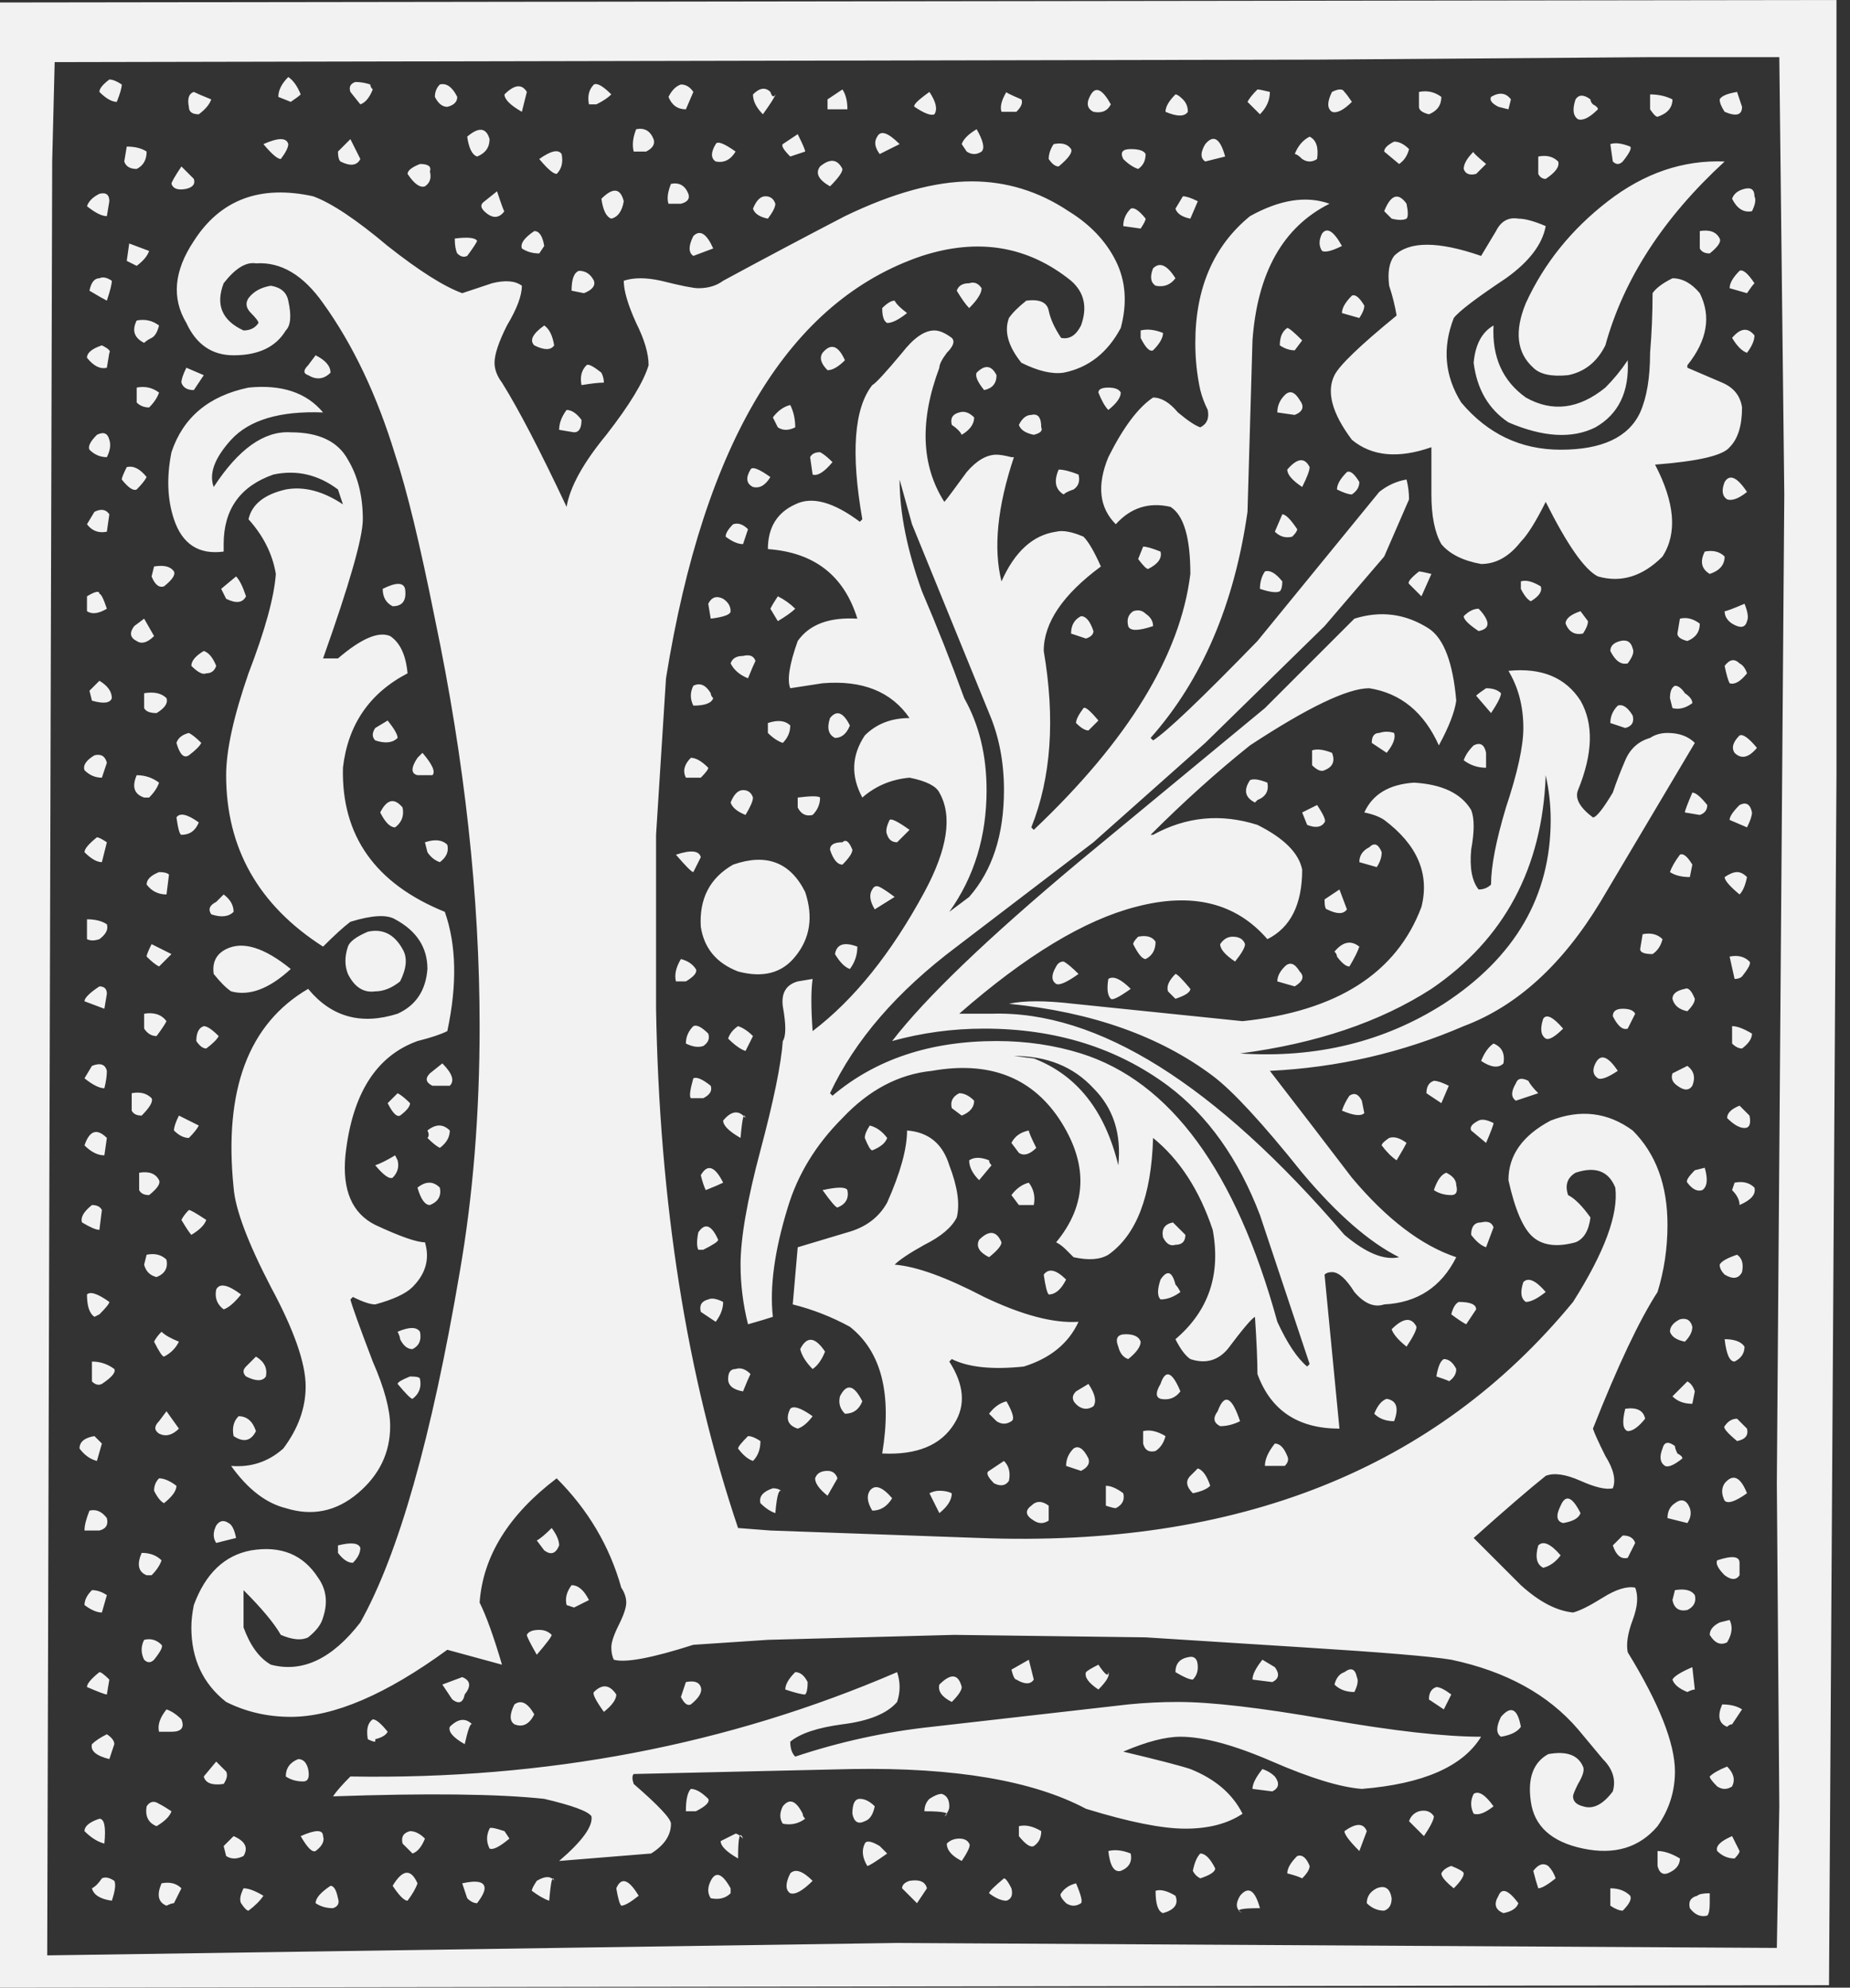 <svg width="67" height="72" viewBox="0 0 67 72" fill="none" xmlns="http://www.w3.org/2000/svg">
<rect x="0" y="0" width="67" height="72" fill="#333333" stroke="none"/>
<path d="M66.51 28.08L66.24 71.91L0 72V0.09L66.51 -1.07288e-06V28.08ZM64.62 17.91L64.44 2.07H59.85L47.7 2.16L1.98 2.25L1.89 5.85L1.71 70.83L32.49 70.38L64.35 70.56L64.44 65.43L64.35 53.73L64.62 17.91ZM63.09 3.87C63.09 4.17 62.88 4.23 62.46 4.05C62.34 3.87 62.28 3.72 62.28 3.6C62.34 3.48 62.55 3.39 62.91 3.33C62.91 3.33 62.97 3.51 63.09 3.87ZM60.57 3.6C60.57 3.9 60.39 4.11 60.03 4.23C59.97 4.23 59.88 4.14 59.76 3.96V3.42C60.06 3.42 60.33 3.48 60.57 3.6ZM63.54 7.11C63.6 7.23 63.57 7.41 63.45 7.65C63.15 7.71 62.91 7.56 62.73 7.2C62.79 7.02 62.94 6.9 63.18 6.84C63.42 6.78 63.54 6.87 63.54 7.11ZM57.87 3.96C57.57 4.26 57.33 4.38 57.15 4.32C56.97 4.2 56.94 3.96 57.06 3.6C57.18 3.42 57.36 3.42 57.6 3.6C57.6 3.66 57.63 3.72 57.69 3.78C57.81 3.84 57.87 3.9 57.87 3.96ZM62.28 8.64C62.34 8.76 62.22 8.94 61.92 9.18C61.74 9.18 61.62 9.12 61.56 9V8.37C61.92 8.31 62.16 8.4 62.28 8.64ZM59.04 5.31C59.1 5.37 59.01 5.55 58.77 5.85C58.65 5.97 58.53 5.97 58.41 5.85L58.32 5.22C58.5 5.16 58.74 5.19 59.04 5.31ZM63.54 10.26C63.48 10.32 63.39 10.44 63.27 10.62L62.64 10.44C62.64 10.26 62.76 10.05 63 9.81C63.12 9.75 63.3 9.9 63.54 10.26ZM63.54 12.15C63.54 12.33 63.45 12.54 63.27 12.78C63.09 12.72 62.91 12.54 62.73 12.24C63.03 11.88 63.3 11.85 63.54 12.15ZM54.72 3.6C54.72 3.6 54.69 3.72 54.63 3.96C54.63 3.96 54.51 3.93 54.27 3.87C54.03 3.75 53.94 3.63 54 3.51C54.3 3.33 54.54 3.36 54.72 3.6ZM56.43 5.85C56.49 6.03 56.34 6.24 55.98 6.48C55.86 6.48 55.77 6.42 55.71 6.3V5.67C56.01 5.61 56.25 5.67 56.43 5.85ZM62.46 5.85C60.24 7.89 58.8 10.11 58.14 12.51C57.84 13.11 57.39 13.47 56.79 13.59C56.19 13.65 55.77 13.56 55.53 13.32C54.93 12.78 54.84 12 55.26 10.98C55.92 9.54 56.91 8.31 58.23 7.29C59.55 6.27 60.96 5.79 62.46 5.85ZM52.2 3.51C52.2 3.81 52.05 4.02 51.75 4.14C51.51 4.08 51.39 3.99 51.39 3.87V3.33C51.69 3.27 51.96 3.33 52.2 3.51ZM53.82 5.94C53.82 5.94 53.7 6.06 53.46 6.3C53.22 6.36 53.07 6.3 53.01 6.12C53.01 5.94 53.13 5.73 53.37 5.49C53.31 5.49 53.46 5.64 53.82 5.94ZM63.27 17.82C62.97 18.06 62.73 18.15 62.55 18.09C62.37 17.97 62.34 17.76 62.46 17.46C62.64 17.16 62.91 17.28 63.27 17.82ZM51.03 5.4C50.97 5.64 50.85 5.82 50.67 5.94C50.67 5.94 50.49 5.79 50.13 5.49C50.13 5.37 50.25 5.25 50.49 5.13C50.67 5.13 50.85 5.22 51.03 5.4ZM48.96 3.69C48.66 3.99 48.42 4.11 48.24 4.05C48.06 3.93 48.06 3.69 48.24 3.33C48.48 3.21 48.63 3.21 48.69 3.33C48.75 3.39 48.84 3.51 48.96 3.69ZM50.94 7.92C50.82 7.98 50.64 7.98 50.4 7.92L50.13 7.65C50.37 7.05 50.64 6.96 50.94 7.38C51 7.68 51 7.86 50.94 7.92ZM58.95 13.05C59.01 14.19 58.62 15 57.78 15.48C56.94 15.9 55.89 15.84 54.63 15.3C53.91 14.82 53.49 14.1 53.37 13.14C53.43 12.48 53.67 12.03 54.09 11.79C54.03 12.93 54.42 13.8 55.26 14.4C56.22 14.94 57.18 14.82 58.14 14.04C58.44 13.74 58.71 13.41 58.95 13.05ZM47.7 5.76C47.52 5.88 47.34 5.88 47.16 5.76C47.04 5.64 46.95 5.58 46.89 5.58C47.01 5.28 47.19 5.07 47.43 4.95C47.67 5.07 47.76 5.34 47.7 5.76ZM45.99 3.33C45.99 3.63 45.87 3.9 45.63 4.14C45.51 4.02 45.36 3.87 45.18 3.69C45.24 3.57 45.36 3.42 45.54 3.24C45.6 3.24 45.75 3.27 45.99 3.33ZM62.46 20.16C62.46 20.46 62.28 20.67 61.92 20.79C61.62 20.61 61.56 20.34 61.74 19.98C62.04 19.92 62.28 19.98 62.46 20.16ZM63.09 14.76C63.09 15.42 62.94 15.9 62.64 16.2C62.4 16.5 61.5 16.71 59.94 16.83C60.66 18.21 60.75 19.32 60.21 20.16C59.49 20.88 58.71 21.12 57.87 20.88C57.39 20.64 56.76 19.74 55.98 18.18C55.62 18.9 55.32 19.38 55.08 19.62C54.66 20.16 54.18 20.43 53.64 20.43C52.98 20.31 52.5 20.07 52.2 19.71C51.96 19.29 51.84 18.69 51.84 17.91C51.84 16.77 51.84 16.2 51.84 16.2C50.64 16.62 49.68 16.53 48.96 15.93C48.24 14.97 48.03 14.19 48.33 13.59C48.51 13.23 49.26 12.51 50.58 11.43C50.52 11.07 50.43 10.71 50.31 10.35C50.25 9.87 50.31 9.51 50.49 9.27C51.03 8.73 52.08 8.73 53.64 9.27C53.82 8.97 54 8.67 54.18 8.37C54.36 8.01 54.63 7.86 54.99 7.92C55.23 7.92 55.56 8.01 55.98 8.19C55.86 8.85 55.38 9.48 54.54 10.08C53.46 10.8 52.83 11.28 52.65 11.52C52.23 12.6 52.32 13.62 52.92 14.58C53.88 15.72 55.08 16.29 56.52 16.29C58.02 16.29 58.98 15.84 59.4 14.94C59.64 14.4 59.76 13.68 59.76 12.78C59.82 12.06 59.85 11.34 59.85 10.62C59.97 10.44 60.21 10.26 60.57 10.08C60.93 10.08 61.26 10.26 61.56 10.62C61.98 11.46 61.83 12.33 61.11 13.23V13.32C61.53 13.5 61.95 13.68 62.37 13.86C62.79 14.04 63.03 14.34 63.09 14.76ZM63.27 22.5C63.21 22.74 63.03 22.77 62.73 22.59C62.55 22.47 62.46 22.32 62.46 22.14C62.52 22.14 62.76 22.05 63.18 21.87C63.3 22.17 63.33 22.38 63.27 22.5ZM48.6 8.91C48.24 9.09 48 9.15 47.88 9.09C47.76 8.91 47.76 8.7 47.88 8.46C48.06 8.22 48.3 8.37 48.6 8.91ZM43.02 4.05C42.9 4.23 42.63 4.23 42.21 4.05C42.21 3.87 42.33 3.66 42.57 3.42C42.63 3.42 42.72 3.48 42.84 3.6C42.96 3.72 43.02 3.87 43.02 4.05ZM63.27 24.39C63.03 24.69 62.82 24.81 62.64 24.75C62.58 24.63 62.52 24.42 62.46 24.12C62.64 23.88 62.82 23.85 63 24.03C63.12 24.09 63.21 24.21 63.27 24.39ZM44.37 5.67C43.89 5.79 43.65 5.85 43.65 5.85C43.47 5.73 43.47 5.52 43.65 5.22C43.95 4.86 44.19 5.01 44.37 5.67ZM61.56 22.59C61.56 22.89 61.41 23.1 61.11 23.22C60.87 23.16 60.75 23.07 60.75 22.95L60.84 22.41C61.08 22.35 61.32 22.41 61.56 22.59ZM49.41 11.07C49.41 11.19 49.35 11.34 49.23 11.52L48.6 11.34C48.6 11.16 48.72 10.95 48.96 10.71C49.08 10.65 49.23 10.77 49.41 11.07ZM63.63 27.09C63.33 27.45 63.06 27.51 62.82 27.27C62.7 27.09 62.76 26.88 63 26.64C63.12 26.58 63.33 26.73 63.63 27.09ZM40.23 3.78C40.11 4.02 39.9 4.11 39.6 4.05C39.36 3.93 39.33 3.72 39.51 3.42C39.69 3.12 39.93 3.24 40.23 3.78ZM43.38 7.29C43.38 7.29 43.29 7.5 43.11 7.92C42.81 7.86 42.63 7.74 42.57 7.56C42.57 7.56 42.66 7.41 42.84 7.11C42.96 7.11 43.14 7.17 43.38 7.29ZM61.29 25.47C61.05 25.65 60.81 25.71 60.57 25.65C60.51 25.41 60.48 25.29 60.48 25.29C60.48 25.05 60.54 24.9 60.66 24.84C60.78 24.84 60.9 24.93 61.02 25.11C61.2 25.23 61.29 25.35 61.29 25.47ZM41.49 5.58C41.49 5.82 41.4 6 41.22 6.12C41.04 6.06 40.86 5.94 40.68 5.76C40.56 5.52 40.65 5.4 40.95 5.4C41.25 5.4 41.43 5.46 41.49 5.58ZM59.13 23.49C59.19 23.61 59.13 23.79 58.95 24.03C58.71 24.09 58.5 23.94 58.32 23.58C58.32 23.4 58.44 23.28 58.68 23.22C58.92 23.16 59.07 23.25 59.13 23.49ZM57.51 22.5C57.51 22.62 57.45 22.77 57.33 22.95C57.03 23.01 56.82 22.89 56.7 22.59C56.7 22.41 56.88 22.26 57.24 22.14C57.24 22.14 57.33 22.26 57.51 22.5ZM47.16 12.33C47.16 12.33 47.07 12.45 46.89 12.69C46.71 12.69 46.53 12.63 46.35 12.51C46.35 12.21 46.44 12 46.62 11.88C46.68 11.88 46.86 12.03 47.16 12.33ZM55.8 21.24C55.86 21.42 55.74 21.6 55.44 21.78C55.32 21.72 55.2 21.57 55.08 21.33C55.08 21.27 55.08 21.18 55.08 21.06C55.26 21 55.5 21.06 55.8 21.24ZM63.45 29.43C63.45 29.55 63.39 29.73 63.27 29.97L62.64 29.7C62.64 29.58 62.76 29.4 63 29.16C63.24 29.04 63.39 29.13 63.45 29.43ZM41.49 7.92C41.49 7.98 41.43 8.1 41.31 8.28L40.68 8.19C40.68 7.95 40.77 7.74 40.95 7.56C41.07 7.5 41.25 7.62 41.49 7.92ZM36.99 3.6C37.05 3.72 36.99 3.87 36.81 4.05H36.27C36.21 3.87 36.27 3.63 36.45 3.33C36.39 3.33 36.57 3.42 36.99 3.6ZM38.79 5.4C38.85 5.52 38.7 5.73 38.34 6.03C38.22 6.03 38.1 5.94 37.98 5.76C37.98 5.58 38.04 5.4 38.16 5.22C38.46 5.16 38.67 5.22 38.79 5.4ZM59.13 25.92C59.19 26.16 59.1 26.31 58.86 26.37L58.32 26.19C58.32 25.95 58.41 25.74 58.59 25.56C58.77 25.5 58.95 25.62 59.13 25.92ZM61.83 29.16C61.83 29.34 61.74 29.46 61.56 29.52L61.02 29.43C61.02 29.37 61.11 29.13 61.29 28.71C61.41 28.71 61.59 28.86 61.83 29.16ZM42.57 10.08C42.39 10.32 42.15 10.41 41.85 10.35C41.67 10.23 41.64 10.02 41.76 9.72C42 9.48 42.27 9.6 42.57 10.08ZM47.07 14.49C47.25 14.73 47.19 14.91 46.89 15.03L46.26 14.94C46.26 14.7 46.35 14.49 46.53 14.31C46.71 14.13 46.89 14.19 47.07 14.49ZM49.23 17.46C49.23 17.64 49.14 17.79 48.96 17.91C48.84 17.91 48.66 17.85 48.42 17.73C48.42 17.55 48.54 17.34 48.78 17.1C48.9 17.04 49.05 17.16 49.23 17.46ZM63.27 31.77C63.21 32.07 63.12 32.28 63 32.4C62.64 32.1 62.46 31.89 62.46 31.77C62.64 31.65 62.79 31.59 62.91 31.59C63.03 31.59 63.15 31.65 63.27 31.77ZM53.82 22.41C53.94 22.65 53.85 22.8 53.55 22.86C53.19 22.62 53.01 22.44 53.01 22.32C53.19 22.14 53.37 22.05 53.55 22.05C53.67 22.17 53.76 22.29 53.82 22.41ZM51.84 20.79C51.84 20.79 51.72 21.06 51.48 21.6C51.36 21.48 51.21 21.33 51.03 21.15C50.97 21.09 51.09 20.94 51.39 20.7C51.45 20.7 51.6 20.73 51.84 20.79ZM35.55 5.49C35.37 5.61 35.19 5.61 35.01 5.49L34.83 5.22C34.89 5.04 35.07 4.86 35.37 4.68C35.61 5.1 35.67 5.37 35.55 5.49ZM47.43 16.92C47.43 17.04 47.34 17.28 47.16 17.64C46.8 17.4 46.62 17.19 46.62 17.01C46.98 16.59 47.25 16.56 47.43 16.92ZM33.84 4.14C33.72 4.2 33.48 4.11 33.12 3.87C33.06 3.81 33.24 3.63 33.66 3.33C33.9 3.69 33.96 3.96 33.84 4.14ZM61.29 31.32L61.2 31.77C60.9 31.77 60.66 31.71 60.48 31.59C60.54 31.41 60.66 31.2 60.84 30.96C60.96 30.9 61.11 31.02 61.29 31.32ZM42.12 12.06C42.12 12.24 42 12.45 41.76 12.69C41.64 12.75 41.49 12.6 41.31 12.24V11.97C41.55 11.91 41.82 11.94 42.12 12.06ZM54.36 25.11C54.36 25.23 54.24 25.47 54 25.83C53.64 25.41 53.46 25.2 53.46 25.2C53.52 25.14 53.64 25.05 53.82 24.93C54.06 24.93 54.24 24.99 54.36 25.11ZM63.36 34.83C63.42 34.89 63.33 35.07 63.09 35.37C63.03 35.43 62.94 35.46 62.82 35.46C62.82 35.46 62.76 35.19 62.64 34.65C62.94 34.59 63.18 34.65 63.36 34.83ZM46.98 19.17C46.98 19.23 46.92 19.32 46.8 19.44C46.56 19.5 46.35 19.44 46.17 19.26C46.17 19.26 46.26 19.05 46.44 18.63C46.56 18.63 46.74 18.81 46.98 19.17ZM32.58 5.22C32.1 5.46 31.86 5.58 31.86 5.58C31.68 5.34 31.65 5.13 31.77 4.95C31.89 4.71 32.16 4.8 32.58 5.22ZM30.69 3.96C30.69 3.96 30.45 3.96 29.97 3.96C29.97 3.72 29.97 3.6 29.97 3.6L30.51 3.24C30.63 3.42 30.69 3.66 30.69 3.96ZM53.82 27.27V27.81C53.52 27.81 53.25 27.72 53.01 27.54C53.07 27.36 53.19 27.18 53.37 27C53.61 26.88 53.76 26.97 53.82 27.27ZM40.59 14.22C40.59 14.4 40.44 14.61 40.14 14.85C40.02 14.73 39.9 14.52 39.78 14.22C39.78 14.1 39.9 14.04 40.14 14.04C40.38 14.04 40.53 14.1 40.59 14.22ZM60.21 34.02C60.15 34.26 60.03 34.44 59.85 34.56C59.55 34.56 59.4 34.5 59.4 34.38L59.49 33.84C59.79 33.78 60.03 33.84 60.21 34.02ZM63.45 37.44C63.45 37.62 63.33 37.8 63.09 37.98C62.97 37.98 62.85 37.92 62.73 37.8V37.17C62.91 37.17 63.15 37.26 63.45 37.44ZM46.44 21.06C46.44 21.24 46.41 21.36 46.35 21.42C46.23 21.48 45.99 21.45 45.63 21.33C45.63 21.09 45.69 20.88 45.81 20.7C45.99 20.64 46.2 20.76 46.44 21.06ZM61.38 36.18C61.38 36.3 61.29 36.45 61.11 36.63C60.81 36.57 60.63 36.42 60.57 36.18C60.57 36 60.72 35.88 61.02 35.82C61.14 35.76 61.26 35.88 61.38 36.18ZM35.55 10.44C35.55 10.62 35.4 10.86 35.1 11.16C34.98 11.04 34.83 10.83 34.65 10.53C34.71 10.35 34.86 10.26 35.1 10.26C35.28 10.2 35.43 10.26 35.55 10.44ZM28.08 3.42C28.08 3.48 27.93 3.72 27.63 4.14C27.39 3.9 27.27 3.66 27.27 3.42C27.51 3.18 27.72 3.15 27.9 3.33C27.96 3.51 28.02 3.54 28.08 3.42ZM30.51 6.12C30.51 6.24 30.36 6.45 30.06 6.75C29.64 6.51 29.52 6.27 29.7 6.03C30.06 5.73 30.33 5.76 30.51 6.12ZM29.16 5.49C29.16 5.49 28.98 5.55 28.62 5.67C28.38 5.43 28.29 5.28 28.35 5.22L28.89 4.86C29.07 5.22 29.16 5.43 29.16 5.49ZM50.49 26.55C50.55 26.73 50.46 26.97 50.22 27.27C50.22 27.27 50.04 27.15 49.68 26.91C49.68 26.67 49.77 26.55 49.95 26.55C50.13 26.49 50.31 26.49 50.49 26.55ZM63.36 40.41C63.42 40.71 63.36 40.86 63.18 40.86C63 40.86 62.79 40.74 62.55 40.5C62.55 40.32 62.7 40.17 63 40.05C63 40.05 63.12 40.17 63.36 40.41ZM36.09 13.59C36.09 13.89 35.94 14.07 35.64 14.13C35.4 13.83 35.31 13.62 35.37 13.5C35.67 13.2 35.91 13.23 36.09 13.59ZM61.29 39.33C61.17 39.51 60.99 39.51 60.75 39.33C60.57 39.21 60.51 39.06 60.57 38.88C60.57 38.88 60.75 38.79 61.11 38.61C61.35 38.79 61.41 39.03 61.29 39.33ZM59.22 36.72C59.22 36.72 59.13 36.9 58.95 37.26C58.77 37.32 58.59 37.17 58.41 36.81C58.41 36.63 58.53 36.54 58.77 36.54C59.01 36.54 59.16 36.6 59.22 36.72ZM37.71 15.48C37.77 15.6 37.68 15.69 37.44 15.75C37.14 15.69 36.96 15.57 36.9 15.39C37.02 15.15 37.17 15.03 37.35 15.03C37.59 14.97 37.71 15.12 37.71 15.48ZM42.03 19.98C42.09 20.22 41.94 20.43 41.58 20.61C41.52 20.61 41.4 20.49 41.22 20.25C41.34 19.95 41.4 19.8 41.4 19.8C41.52 19.8 41.73 19.86 42.03 19.98ZM39.06 17.19C39.12 17.43 39.06 17.61 38.88 17.73C38.7 17.79 38.58 17.85 38.52 17.91C38.22 17.73 38.16 17.43 38.34 17.01C38.52 17.01 38.76 17.07 39.06 17.19ZM25.11 3.33L24.84 3.96C24.54 3.96 24.33 3.81 24.21 3.51C24.33 3.27 24.48 3.12 24.66 3.06C24.84 3.06 24.99 3.15 25.11 3.33ZM32.85 11.34C32.55 11.58 32.31 11.7 32.13 11.7C32.01 11.64 31.95 11.46 31.95 11.16C32.13 10.98 32.28 10.89 32.4 10.89C32.46 11.01 32.61 11.16 32.85 11.34ZM26.64 5.49C26.46 5.79 26.22 5.91 25.92 5.85C25.74 5.73 25.74 5.52 25.92 5.22C25.98 5.1 26.22 5.19 26.64 5.49ZM48.24 27.27C48.36 27.57 48.27 27.78 47.97 27.9C47.85 27.96 47.7 27.9 47.52 27.72V27.18C47.7 27.12 47.94 27.15 48.24 27.27ZM28.08 7.38C28.08 7.5 27.99 7.68 27.81 7.92C27.51 7.86 27.33 7.74 27.27 7.56C27.39 7.26 27.54 7.11 27.72 7.11C27.9 7.11 28.02 7.2 28.08 7.38ZM63.54 43.02C63.6 43.26 63.42 43.47 63 43.65C63 43.47 62.91 43.29 62.73 43.11L62.82 42.84C63.12 42.78 63.36 42.84 63.54 43.02ZM35.28 15.12C35.28 15.36 35.13 15.57 34.83 15.75C34.77 15.63 34.65 15.51 34.47 15.39C34.41 15.15 34.5 15 34.74 14.94C34.92 14.88 35.1 14.94 35.28 15.12ZM58.59 38.79C58.23 39.03 57.99 39.12 57.87 39.06C57.69 38.94 57.66 38.76 57.78 38.52C57.96 38.16 58.23 38.25 58.59 38.79ZM56.61 37.26C56.31 37.56 56.1 37.68 55.98 37.62C55.8 37.5 55.77 37.26 55.89 36.9C56.01 36.72 56.25 36.84 56.61 37.26ZM61.74 42.3C61.86 42.72 61.83 42.99 61.65 43.11C61.47 43.17 61.29 43.08 61.11 42.84C61.05 42.78 61.14 42.63 61.38 42.39L61.74 42.3ZM41.76 22.68C41.22 22.86 40.92 22.86 40.86 22.68C40.8 22.44 40.86 22.26 41.04 22.14C41.22 22.08 41.37 22.11 41.49 22.23C41.67 22.35 41.76 22.5 41.76 22.68ZM50.04 30.87C50.04 31.05 49.98 31.23 49.86 31.41L49.23 31.23C49.23 30.99 49.35 30.81 49.59 30.69C49.77 30.51 49.92 30.57 50.04 30.87ZM22.14 3.42C22.02 3.54 21.84 3.66 21.6 3.78H21.33C21.27 3.48 21.33 3.24 21.51 3.06C21.63 3 21.84 3.12 22.14 3.42ZM23.67 5.04C23.73 5.22 23.64 5.37 23.4 5.49H22.95C22.89 5.25 22.92 4.98 23.04 4.68C23.34 4.62 23.55 4.74 23.67 5.04ZM47.97 29.79C47.85 29.97 47.64 30 47.34 29.88C47.22 29.58 47.16 29.43 47.16 29.43L47.7 29.16C47.94 29.52 48.03 29.73 47.97 29.79ZM24.93 7.02C24.99 7.2 24.9 7.32 24.66 7.38H24.21C24.15 7.2 24.18 6.96 24.3 6.66C24.6 6.6 24.81 6.72 24.93 7.02ZM30.6 13.05C30.36 13.29 30.15 13.41 29.97 13.41C29.73 13.17 29.67 12.96 29.79 12.78C30.09 12.42 30.36 12.51 30.6 13.05ZM45.9 28.35C45.96 28.65 45.84 28.86 45.54 28.98C45.54 28.98 45.51 29.01 45.45 29.07C45.09 28.89 45.03 28.62 45.27 28.26C45.39 28.2 45.6 28.23 45.9 28.35ZM63.09 46.08C62.97 46.32 62.76 46.35 62.46 46.17C62.34 46.05 62.28 45.93 62.28 45.81C62.34 45.69 62.55 45.57 62.91 45.45C63.09 45.57 63.15 45.78 63.09 46.08ZM25.83 9C25.83 9 25.59 9.09 25.11 9.27C24.93 9.15 24.93 8.91 25.11 8.55C25.35 8.31 25.59 8.46 25.83 9ZM39.6 22.86C39.6 22.98 39.51 23.07 39.33 23.13L38.79 22.95C38.79 22.65 38.91 22.44 39.15 22.32C39.33 22.32 39.48 22.5 39.6 22.86ZM54.45 38.52C54.27 38.7 54 38.67 53.64 38.43C53.76 38.13 53.91 37.92 54.09 37.8C54.39 37.92 54.51 38.16 54.45 38.52ZM55.71 39.6C55.17 39.78 54.9 39.87 54.9 39.87C54.72 39.75 54.72 39.54 54.9 39.24C54.96 39.06 55.11 39.03 55.35 39.15C55.41 39.27 55.53 39.42 55.71 39.6ZM48.78 32.94C48.66 33.12 48.42 33.12 48.06 32.94C48 32.94 47.97 32.82 47.97 32.58L48.51 32.22C48.69 32.7 48.78 32.94 48.78 32.94ZM19.08 3.33L18.9 4.05C18.48 3.81 18.27 3.6 18.27 3.42C18.63 3.06 18.9 3.03 19.08 3.33ZM22.59 7.29C22.53 7.65 22.38 7.86 22.14 7.92C21.96 7.86 21.84 7.62 21.78 7.2C22.2 6.78 22.47 6.81 22.59 7.29ZM61.38 26.91C60.24 28.83 59.1 30.75 57.96 32.67C56.58 34.95 54.93 36.45 53.01 37.17C50.79 38.13 48.45 38.67 45.99 38.79C47.01 40.11 48 41.4 48.96 42.66C50.22 44.16 51.48 45.12 52.74 45.54C52.2 46.62 51.33 47.19 50.13 47.25C49.77 47.37 49.41 47.22 49.05 46.8C48.75 46.32 48.48 46.08 48.24 46.08C48.12 46.08 48.03 46.11 47.97 46.17C48.33 49.89 48.51 51.75 48.51 51.75C47.01 51.75 46.02 51.09 45.54 49.77C45.54 49.29 45.51 48.6 45.45 47.7C45.33 47.76 45 48.15 44.46 48.87C44.1 49.29 43.65 49.41 43.11 49.23C42.93 49.11 42.75 48.87 42.57 48.51C43.77 47.49 44.22 46.17 43.92 44.55C43.44 43.11 42.72 42 41.76 41.22C41.7 43.32 41.16 44.73 40.14 45.45C39.84 45.63 39.42 45.66 38.88 45.54C38.82 45.48 38.73 45.39 38.61 45.27C38.49 45.15 38.37 45.06 38.25 45C39.39 43.62 39.42 42.12 38.34 40.5C37.32 39 35.79 38.43 33.75 38.79C32.55 38.91 31.47 39.48 30.51 40.5C29.55 41.46 28.89 42.54 28.53 43.74C28.05 45.3 27.87 46.62 27.99 47.7C27.81 47.76 27.51 47.85 27.09 47.97C26.91 47.25 26.82 46.53 26.82 45.81C26.82 44.85 27.06 43.47 27.54 41.67C28.02 39.87 28.29 38.55 28.35 37.71C28.47 37.53 28.47 37.11 28.35 36.45C28.29 35.97 28.47 35.67 28.89 35.55L29.43 35.46C29.37 35.88 29.37 36.51 29.43 37.35C30.93 36.21 32.28 34.53 33.48 32.31C34.32 30.75 34.5 29.55 34.02 28.71C33.9 28.47 33.54 28.29 32.94 28.17C32.28 28.23 31.71 28.47 31.23 28.89C30.81 28.11 30.84 27.36 31.32 26.64C31.74 26.22 32.28 26.01 32.94 26.01C32.28 25.05 31.23 24.63 29.79 24.75L28.62 24.93C28.5 24.63 28.59 24.06 28.89 23.22C29.31 22.62 30.03 22.35 31.05 22.41C30.57 20.85 29.49 20.01 27.81 19.89C27.81 19.11 28.14 18.57 28.8 18.27C29.4 17.97 30.18 18.18 31.14 18.9L31.23 18.81C30.81 16.41 30.93 14.79 31.59 13.95C31.71 13.89 32.07 13.5 32.67 12.78C33.09 12.24 33.48 11.97 33.84 11.97C34.02 11.97 34.23 12.06 34.47 12.24C34.59 12.36 34.53 12.54 34.29 12.78C34.11 13.02 34.02 13.2 34.02 13.32C33.3 15.24 33.36 16.86 34.2 18.18C34.26 18.12 34.53 17.76 35.01 17.1C35.37 16.68 35.73 16.47 36.09 16.47C36.21 16.47 36.39 16.5 36.63 16.56H36.72C36.12 18.36 35.97 19.86 36.27 21.06C36.75 19.98 37.41 19.38 38.25 19.26C38.49 19.2 38.82 19.26 39.24 19.44C39.42 19.62 39.63 19.98 39.87 20.52C38.49 21.54 37.8 22.56 37.8 23.58C38.22 26.04 38.07 28.17 37.35 29.97L37.44 30.06C40.86 26.82 42.75 23.73 43.11 20.79C43.11 19.47 42.87 18.66 42.39 18.36C41.61 18.18 40.95 18.39 40.41 18.99C39.81 18.39 39.72 17.58 40.14 16.56C40.68 15.48 41.22 14.76 41.76 14.4C42.06 14.4 42.36 14.58 42.66 14.94C43.02 15.24 43.29 15.42 43.47 15.48C43.71 15.36 43.8 15.15 43.74 14.85C43.62 14.61 43.53 14.37 43.47 14.13C43.35 13.59 43.29 13.02 43.29 12.42C43.29 10.44 43.95 8.91 45.27 7.83C46.35 7.23 47.31 7.08 48.15 7.38C46.47 8.22 45.54 9.87 45.36 12.33C45.3 14.43 45.24 16.5 45.18 18.54C44.7 21.9 43.53 24.63 41.67 26.73L41.76 26.82C42.24 26.52 43.5 25.32 45.54 23.22L49.95 17.82C50.25 17.58 50.58 17.43 50.94 17.37C51 17.61 51.03 17.85 51.03 18.09C51.03 18.09 50.73 18.78 50.13 20.16L47.97 22.68L43.65 26.91L39.6 30.51L34.65 34.29C32.49 35.91 30.96 37.68 30.06 39.6L30.15 39.69C31.71 38.37 33.69 37.71 36.09 37.71C37.17 37.71 38.19 37.86 39.15 38.16C42.39 39.18 44.76 42.42 46.26 47.88C46.62 48.66 46.98 49.2 47.34 49.5L47.43 49.41C46.83 47.61 46.23 45.81 45.63 44.01C44.85 41.97 43.74 40.41 42.3 39.33C40.44 37.95 38.22 37.26 35.64 37.26C34.5 37.26 33.39 37.41 32.31 37.71C33.51 36.15 35.76 33.99 39.06 31.23L45.81 25.65L49.05 22.41C50.01 22.11 50.91 22.23 51.75 22.77C52.29 23.13 52.62 24 52.74 25.38C52.68 25.8 52.47 26.34 52.11 27C51.57 25.8 50.73 25.11 49.59 24.93C48.81 24.93 47.37 25.62 45.27 27C44.07 27.96 42.87 29.04 41.67 30.24H41.76C42.96 29.58 44.22 29.46 45.54 29.88C46.5 30.36 47.04 30.9 47.16 31.5C47.16 32.76 46.74 33.6 45.9 34.02C44.76 32.7 43.17 32.31 41.13 32.85C39.27 33.33 37.14 34.62 34.74 36.72C34.98 36.72 35.37 36.72 35.91 36.72C39.75 36.6 44.01 39.27 48.69 44.73C49.47 45.39 50.13 45.66 50.67 45.54C49.59 45 48.42 43.98 47.16 42.48C45.72 40.68 44.64 39.51 43.92 38.97C42 37.53 39.54 36.66 36.54 36.36C37.08 36.24 37.86 36.24 38.88 36.36L45 36.99C48.42 36.63 50.58 35.25 51.48 32.85C51.78 31.65 51.33 30.6 50.13 29.7C49.95 29.58 49.71 29.49 49.41 29.43C49.71 28.77 50.31 28.41 51.21 28.35C52.23 28.41 52.92 28.74 53.28 29.34C53.4 29.64 53.4 30.12 53.28 30.78C53.22 31.44 53.31 31.92 53.55 32.22C53.73 32.22 53.88 32.16 54 32.04C54 31.38 54.18 30.45 54.54 29.25C54.96 27.99 55.17 27.03 55.17 26.37C55.17 25.59 54.99 24.9 54.63 24.3C55.83 24.18 56.7 24.54 57.24 25.38C57.72 26.22 57.69 27.3 57.15 28.62C57.03 28.92 57.21 29.25 57.69 29.61C57.81 29.61 58.05 29.31 58.41 28.71C58.53 28.35 58.68 27.96 58.86 27.54C59.04 27.12 59.34 26.85 59.76 26.73C59.94 26.61 60.15 26.55 60.39 26.55C60.81 26.55 61.14 26.67 61.38 26.91ZM49.23 34.29C49.17 34.47 49.05 34.71 48.87 35.01C48.75 35.01 48.6 34.89 48.42 34.65C48.42 34.59 48.39 34.53 48.33 34.47C48.63 34.11 48.93 34.05 49.23 34.29ZM20.34 5.58C20.4 5.88 20.34 6.12 20.16 6.3C20.04 6.3 19.83 6.12 19.53 5.76C19.95 5.46 20.22 5.4 20.34 5.58ZM63.18 48.78C63.18 49.02 63.06 49.2 62.82 49.32C62.64 49.32 62.52 49.05 62.46 48.51C62.82 48.51 63.06 48.6 63.18 48.78ZM39.78 26.1C39.78 26.1 39.66 26.22 39.42 26.46C39.3 26.46 39.15 26.37 38.97 26.19C38.97 26.07 39.06 25.89 39.24 25.65C39.3 25.59 39.48 25.74 39.78 26.1ZM28.8 15.48C28.56 15.6 28.35 15.6 28.17 15.48C28.05 15.24 27.99 15.12 27.99 15.12C28.17 14.88 28.38 14.73 28.62 14.67C28.74 14.91 28.8 15.18 28.8 15.48ZM30.15 16.74C29.85 17.1 29.61 17.25 29.43 17.19C29.43 17.19 29.4 16.98 29.34 16.56C29.4 16.44 29.52 16.38 29.7 16.38C29.82 16.44 29.97 16.56 30.15 16.74ZM16.56 3.51C16.56 3.69 16.44 3.81 16.2 3.87C16.02 3.87 15.87 3.75 15.75 3.51C15.75 3.33 15.81 3.18 15.93 3.06C16.17 3 16.38 3.15 16.56 3.51ZM54.09 40.68C54.09 40.74 54 40.98 53.82 41.4C53.82 41.4 53.64 41.25 53.28 40.95C53.22 40.83 53.31 40.71 53.55 40.59C53.67 40.53 53.85 40.56 54.09 40.68ZM61.29 48.06C61.29 48.24 61.2 48.42 61.02 48.6C60.72 48.54 60.54 48.42 60.48 48.24C60.48 48.06 60.6 47.91 60.84 47.79C61.08 47.73 61.23 47.82 61.29 48.06ZM52.47 39.33C52.47 39.33 52.38 39.54 52.2 39.96C52.2 39.96 52.02 39.84 51.66 39.6C51.66 39.36 51.75 39.21 51.93 39.15C52.05 39.15 52.23 39.21 52.47 39.33ZM17.73 5.04C17.73 5.34 17.58 5.55 17.28 5.67C17.1 5.61 16.98 5.37 16.92 4.95C17.34 4.59 17.61 4.62 17.73 5.04ZM47.07 35.19C47.25 35.37 47.19 35.55 46.89 35.73L46.26 35.55C46.26 35.37 46.35 35.19 46.53 35.01C46.71 34.83 46.89 34.89 47.07 35.19ZM63.27 51.75C63.33 51.99 63.21 52.14 62.91 52.2C62.55 51.9 62.4 51.72 62.46 51.66C62.58 51.48 62.73 51.39 62.91 51.39C63.03 51.51 63.15 51.63 63.27 51.75ZM21.51 10.17C21.57 10.35 21.45 10.5 21.15 10.62L20.7 10.53C20.7 10.11 20.79 9.87 20.97 9.81C21.21 9.81 21.39 9.93 21.51 10.17ZM19.71 8.91C19.71 8.91 19.65 9 19.53 9.18C19.29 9.18 19.08 9.12 18.9 9C18.84 8.82 18.99 8.61 19.35 8.37C19.53 8.37 19.65 8.55 19.71 8.91ZM61.38 50.4L61.29 50.85C60.99 50.85 60.75 50.76 60.57 50.58C60.57 50.58 60.75 50.4 61.11 50.04C61.23 50.1 61.32 50.22 61.38 50.4ZM18.27 7.65C18.09 7.89 17.88 7.92 17.64 7.74C17.4 7.56 17.37 7.41 17.55 7.29L18 6.93C18.18 7.47 18.27 7.71 18.27 7.65ZM45.09 34.2C45.09 34.32 44.97 34.53 44.73 34.83C44.37 34.59 44.19 34.38 44.19 34.2C44.31 34.02 44.46 33.93 44.64 33.93C44.88 33.93 45.03 34.02 45.09 34.2ZM27.9 17.28C27.72 17.58 27.51 17.7 27.27 17.64C27.03 17.52 27 17.31 27.18 17.01C27.24 16.89 27.48 16.98 27.9 17.28ZM13.5 3.24C13.38 3.54 13.23 3.72 13.05 3.78C13.05 3.78 12.93 3.63 12.69 3.33C12.63 3.15 12.69 3.03 12.87 2.97C13.05 2.97 13.23 3 13.41 3.06C13.41 3.12 13.44 3.18 13.5 3.24ZM52.74 42.93C52.8 43.17 52.74 43.29 52.56 43.29C52.32 43.29 52.11 43.23 51.93 43.11C52.05 42.75 52.2 42.54 52.38 42.48C52.62 42.6 52.74 42.75 52.74 42.93ZM54.09 44.46C54.09 44.46 54 44.7 53.82 45.18C53.64 45.12 53.46 44.97 53.28 44.73C53.28 44.43 53.4 44.28 53.64 44.28C53.88 44.22 54.03 44.28 54.09 44.46ZM49.41 40.32C49.29 40.44 49.02 40.41 48.6 40.23C48.66 40.05 48.75 39.87 48.87 39.69C49.05 39.57 49.2 39.63 49.32 39.87C49.32 39.87 49.35 40.02 49.41 40.32ZM50.94 41.4C50.88 41.52 50.76 41.73 50.58 42.03C50.4 41.91 50.22 41.73 50.04 41.49C50.04 41.43 50.13 41.34 50.31 41.22C50.49 41.16 50.7 41.22 50.94 41.4ZM15.57 6.21C15.63 6.45 15.57 6.63 15.39 6.75C15.21 6.81 15 6.66 14.76 6.3C14.76 6.18 14.91 6.06 15.21 5.94C15.51 5.94 15.63 6.03 15.57 6.21ZM55.98 46.8C55.68 47.04 55.44 47.16 55.26 47.16C55.08 47.04 55.05 46.8 55.17 46.44C55.35 46.26 55.62 46.38 55.98 46.8ZM63.27 54.09C62.85 54.39 62.58 54.48 62.46 54.36C62.34 54.12 62.34 53.91 62.46 53.73C62.76 53.37 63.03 53.49 63.27 54.09ZM17.28 8.73C17.22 8.85 17.1 9.03 16.92 9.27C16.8 9.33 16.68 9.3 16.56 9.18C16.5 9.06 16.47 8.88 16.47 8.64C16.95 8.58 17.22 8.61 17.28 8.73ZM21.87 13.86C21.69 13.86 21.42 13.89 21.06 13.95C21 13.65 21.06 13.41 21.24 13.23C21.3 13.17 21.48 13.26 21.78 13.5C21.84 13.62 21.87 13.74 21.87 13.86ZM60.93 52.83C60.63 53.07 60.42 53.16 60.3 53.1C60.12 52.98 60.09 52.77 60.21 52.47C60.27 52.23 60.42 52.2 60.66 52.38C60.66 52.44 60.69 52.53 60.75 52.65C60.87 52.71 60.93 52.77 60.93 52.83ZM59.58 51.39C59.34 51.69 59.13 51.84 58.95 51.84C58.77 51.78 58.74 51.51 58.86 51.03C59.28 50.97 59.52 51.09 59.58 51.39ZM20.07 12.51C19.95 12.69 19.71 12.69 19.35 12.51C19.17 12.33 19.29 12.09 19.71 11.79C19.89 11.91 20.01 12.15 20.07 12.51ZM27.09 19.17L26.91 19.71C26.73 19.71 26.52 19.62 26.28 19.44C26.28 19.32 26.37 19.17 26.55 18.99C26.73 18.93 26.91 18.99 27.09 19.17ZM10.89 3.42C10.83 3.48 10.71 3.57 10.53 3.69C10.53 3.69 10.38 3.63 10.08 3.51C10.08 3.27 10.2 3.03 10.44 2.79C10.62 2.91 10.77 3.12 10.89 3.42ZM41.85 34.11C41.85 34.41 41.73 34.62 41.49 34.74C41.37 34.74 41.22 34.56 41.04 34.2C41.04 34.14 41.1 34.05 41.22 33.93C41.52 33.87 41.73 33.93 41.85 34.11ZM13.05 5.76C12.93 6 12.69 6.03 12.33 5.85C12.27 5.79 12.24 5.67 12.24 5.49L12.69 5.04C12.93 5.52 13.05 5.76 13.05 5.76ZM43.11 35.82C43.11 35.94 42.93 36.06 42.57 36.18C42.39 36 42.3 35.91 42.3 35.91C42.24 35.73 42.33 35.52 42.57 35.28C42.63 35.28 42.81 35.46 43.11 35.82ZM28.8 22.05C28.68 22.17 28.47 22.32 28.17 22.5C28.17 22.5 28.08 22.35 27.9 22.05C27.96 21.93 28.05 21.78 28.17 21.6C28.41 21.72 28.62 21.87 28.8 22.05ZM61.2 54.63C61.26 54.81 61.23 54.99 61.11 55.17L60.39 54.99C60.39 54.75 60.48 54.57 60.66 54.45C60.9 54.27 61.08 54.33 61.2 54.63ZM63 57.06C62.88 57.24 62.7 57.24 62.46 57.06C62.22 56.82 62.13 56.64 62.19 56.52C62.73 56.34 63 56.37 63 56.61V57.06ZM53.46 47.43L53.1 47.97C52.98 47.91 52.8 47.79 52.56 47.61C52.62 47.37 52.71 47.22 52.83 47.16C53.25 47.16 53.46 47.25 53.46 47.43ZM21.06 15.21C21.06 15.51 20.97 15.66 20.79 15.66L20.25 15.57C20.25 15.33 20.34 15.09 20.52 14.85C20.7 14.85 20.88 14.97 21.06 15.21ZM40.95 35.82C40.53 36.12 40.29 36.24 40.23 36.18C40.11 36.06 40.08 35.82 40.14 35.46C40.32 35.34 40.59 35.46 40.95 35.82ZM10.44 5.22C10.44 5.34 10.35 5.52 10.17 5.76C10.05 5.76 9.84 5.58 9.54 5.22C10.08 4.98 10.38 4.98 10.44 5.22ZM30.78 26.28C30.66 26.58 30.48 26.73 30.24 26.73C30 26.61 29.94 26.37 30.06 26.01C30.3 25.71 30.54 25.8 30.78 26.28ZM26.46 22.14C26.46 22.26 26.22 22.35 25.74 22.41C25.74 22.41 25.71 22.23 25.65 21.87C25.77 21.63 25.95 21.57 26.19 21.69C26.37 21.81 26.46 21.96 26.46 22.14ZM7.65 3.6C7.59 3.78 7.44 3.96 7.2 4.14C6.96 4.14 6.84 4.05 6.84 3.87C6.78 3.57 6.84 3.39 7.02 3.33C7.14 3.39 7.35 3.48 7.65 3.6ZM39.06 35.28C38.64 35.58 38.37 35.7 38.25 35.64C38.07 35.52 38.07 35.31 38.25 35.01C38.31 34.89 38.4 34.83 38.52 34.83C38.64 34.89 38.82 35.04 39.06 35.28ZM62.64 58.68C62.76 58.92 62.73 59.19 62.55 59.49C62.31 59.61 62.1 59.52 61.92 59.22C61.92 59.04 62.04 58.89 62.28 58.77L62.64 58.68ZM61.38 57.78C61.44 58.02 61.35 58.2 61.11 58.32C60.81 58.38 60.63 58.26 60.57 57.96L60.66 57.6C61.02 57.54 61.26 57.6 61.38 57.78ZM52.74 49.59C52.74 49.77 52.65 49.92 52.47 50.04C52.53 50.04 52.38 49.98 52.02 49.86C52.08 49.5 52.17 49.29 52.29 49.23C52.47 49.23 52.62 49.35 52.74 49.59ZM59.22 55.89C59.22 55.89 59.13 56.07 58.95 56.43C58.71 56.49 58.53 56.34 58.41 55.98C58.53 55.86 58.65 55.74 58.77 55.62C59.01 55.62 59.16 55.71 59.22 55.89ZM27.36 23.94C27.3 24.06 27.21 24.27 27.09 24.57C26.79 24.45 26.58 24.27 26.46 24.03C26.52 23.85 26.67 23.76 26.91 23.76C27.15 23.7 27.3 23.76 27.36 23.94ZM32.94 30.06C32.88 30.12 32.73 30.27 32.49 30.51C32.31 30.51 32.19 30.42 32.13 30.24C32.07 30.12 32.1 29.94 32.22 29.7C32.28 29.64 32.52 29.76 32.94 30.06ZM51.3 48.06C51.3 48.18 51.18 48.42 50.94 48.78C50.64 48.54 50.46 48.33 50.4 48.15C50.82 47.73 51.12 47.7 51.3 48.06ZM57.24 54.81C57.18 54.99 56.97 55.11 56.61 55.17C56.37 55.11 56.34 54.9 56.52 54.54C56.7 54.12 56.94 54.21 57.24 54.81ZM28.62 26.28C28.62 26.52 28.53 26.73 28.35 26.91C28.17 26.85 27.99 26.73 27.81 26.55V26.19C28.17 26.07 28.44 26.1 28.62 26.28ZM4.41 3.06C4.41 3.18 4.35 3.39 4.23 3.69C4.05 3.69 3.84 3.57 3.6 3.33C3.6 3.21 3.72 3.06 3.96 2.88C4.08 2.88 4.23 2.94 4.41 3.06ZM63.09 61.92C63.09 61.92 62.97 62.1 62.73 62.46C62.67 62.46 62.61 62.49 62.55 62.55C62.25 62.43 62.19 62.16 62.37 61.74C62.67 61.74 62.91 61.8 63.09 61.92ZM25.83 25.29C25.77 25.47 25.53 25.56 25.11 25.56C24.99 25.32 24.99 25.08 25.11 24.84C25.35 24.72 25.56 24.81 25.74 25.11C25.74 25.17 25.77 25.23 25.83 25.29ZM7.02 6.48C7.08 6.66 6.99 6.78 6.75 6.84C6.45 6.9 6.27 6.84 6.21 6.66C6.21 6.6 6.33 6.39 6.57 6.03C6.57 6.03 6.72 6.18 7.02 6.48ZM61.38 61.2C61.32 61.2 61.23 61.23 61.11 61.29C60.81 61.17 60.63 61.02 60.57 60.84C60.63 60.72 60.87 60.57 61.29 60.39C61.35 60.93 61.38 61.2 61.38 61.2ZM29.7 28.89C29.7 29.13 29.61 29.34 29.43 29.52C29.19 29.58 29.01 29.49 28.89 29.25V28.89C29.37 28.83 29.64 28.83 29.7 28.89ZM56.52 56.34C56.34 56.58 56.13 56.73 55.89 56.79C55.65 56.67 55.59 56.4 55.71 55.98C55.89 55.8 56.16 55.92 56.52 56.34ZM30.87 30.78C30.87 30.9 30.75 31.08 30.51 31.32C30.33 31.32 30.18 31.14 30.06 30.78C30.06 30.6 30.21 30.51 30.51 30.51C30.63 30.39 30.75 30.48 30.87 30.78ZM32.4 32.49C31.92 32.79 31.68 32.94 31.68 32.94C31.5 32.64 31.47 32.4 31.59 32.22C31.65 32.1 31.74 32.07 31.86 32.13C31.98 32.19 32.16 32.31 32.4 32.49ZM5.31 5.49C5.31 5.79 5.19 6 4.95 6.12C4.71 6.12 4.56 6.03 4.5 5.85L4.59 5.31C4.89 5.31 5.13 5.37 5.31 5.49ZM50.49 51.48C50.19 51.48 49.95 51.39 49.77 51.21C49.89 50.91 50.04 50.73 50.22 50.67C50.58 50.73 50.67 51 50.49 51.48ZM11.97 13.5C11.73 13.74 11.46 13.77 11.16 13.59C10.98 13.53 10.98 13.41 11.16 13.23L11.43 12.87C11.79 13.05 11.97 13.26 11.97 13.5ZM62.73 64.71C62.55 64.83 62.37 64.83 62.19 64.71C62.01 64.53 61.92 64.41 61.92 64.35C62.04 64.23 62.25 64.11 62.55 63.99C62.79 64.23 62.85 64.47 62.73 64.71ZM27.27 28.89C27.27 29.01 27.18 29.22 27 29.52C26.7 29.4 26.52 29.25 26.46 29.07C26.58 28.77 26.73 28.62 26.91 28.62C27.09 28.62 27.21 28.71 27.27 28.89ZM42.93 44.73C42.93 44.97 42.81 45.09 42.57 45.09C42.39 45.15 42.24 45.06 42.12 44.82C42.06 44.52 42.18 44.34 42.48 44.28C42.66 44.46 42.81 44.61 42.93 44.73ZM25.65 27.81C25.65 27.87 25.56 27.99 25.38 28.17H24.84C24.72 27.93 24.78 27.69 25.02 27.45C25.2 27.45 25.41 27.57 25.65 27.81ZM60.03 66.15C59.37 66.93 58.47 67.2 57.33 66.96C56.19 66.72 55.56 66.15 55.44 65.25C55.32 64.41 55.53 63.84 56.07 63.54C56.73 63.42 57.15 63.57 57.33 63.99C57.39 64.11 57.33 64.32 57.15 64.62C57.03 64.86 56.97 65.01 56.97 65.07C56.97 65.25 57.09 65.37 57.33 65.43C57.69 65.55 58.05 65.37 58.41 64.89C58.53 64.47 58.41 64.08 58.05 63.72C57.75 63.36 57.45 63 57.15 62.64C56.07 61.38 54.54 60.54 52.56 60.12C51.84 60 50.04 59.85 47.16 59.67L41.49 59.31L34.56 59.22L27.81 59.4L25.11 59.58C23.61 60.06 22.65 60.24 22.23 60.12C22.17 60 22.14 59.85 22.14 59.67C22.14 59.49 22.23 59.22 22.41 58.86C22.59 58.5 22.68 58.23 22.68 58.05C22.68 57.87 22.62 57.69 22.5 57.51C22.08 56.01 21.3 54.69 20.16 53.55C18.42 54.87 17.49 56.37 17.37 58.05C17.61 58.53 17.88 59.28 18.18 60.3C18.18 60.3 17.52 60.12 16.2 59.76C13.98 61.38 12.09 62.19 10.53 62.19C9.69 62.19 8.91 62.01 8.19 61.65C7.35 60.99 6.93 60.09 6.93 58.95C6.93 58.71 6.96 58.44 7.02 58.14C7.44 57 8.13 56.34 9.09 56.16C10.17 55.98 10.98 56.31 11.52 57.15C11.82 57.57 11.88 58.05 11.7 58.59C11.64 58.83 11.46 59.07 11.16 59.31C10.92 59.43 10.59 59.4 10.17 59.22C9.93 58.8 9.48 58.26 8.82 57.6C8.82 57.6 8.82 58.05 8.82 58.95C9.06 59.61 9.39 60.06 9.81 60.3C10.95 60.6 12.03 60.09 13.05 58.77C14.43 56.31 15.63 52.08 16.65 46.08C17.13 43.32 17.37 40.35 17.37 37.17C17.37 32.49 16.83 27.57 15.75 22.41C15.21 19.71 14.73 17.73 14.31 16.47C13.65 14.31 12.78 12.48 11.7 10.98C10.98 9.96 10.17 9.48 9.27 9.54C8.91 9.48 8.52 9.72 8.1 10.26C7.8 11.04 8.04 11.61 8.82 11.97C9.06 11.97 9.24 11.88 9.36 11.7C9.36 11.64 9.27 11.52 9.09 11.34C8.91 11.16 8.88 10.98 9 10.8C9.18 10.56 9.45 10.41 9.81 10.35C10.17 10.41 10.38 10.59 10.44 10.89C10.56 11.43 10.53 11.79 10.35 11.97C9.99 12.57 9.36 12.87 8.46 12.87C7.68 12.87 7.11 12.48 6.75 11.7C6.21 10.8 6.3 9.81 7.02 8.73C7.98 7.23 9.42 6.69 11.34 7.11C12 7.35 12.9 7.95 14.04 8.91C15.18 9.81 16.08 10.38 16.74 10.62C16.74 10.62 17.1 10.5 17.82 10.26C18.3 10.14 18.66 10.17 18.9 10.35C18.9 10.71 18.72 11.19 18.36 11.79C18.06 12.39 17.91 12.84 17.91 13.14C17.91 13.38 18 13.62 18.18 13.86C18.78 14.82 19.56 16.32 20.52 18.36C20.64 17.64 21.12 16.77 21.96 15.75C22.8 14.67 23.31 13.83 23.49 13.23C23.49 12.81 23.34 12.3 23.04 11.7C22.74 11.04 22.59 10.53 22.59 10.17C22.95 10.05 23.4 10.05 23.94 10.17C24.66 10.35 25.11 10.44 25.29 10.44C25.65 10.44 25.95 10.35 26.19 10.17C27.63 9.39 29.1 8.61 30.6 7.83C32.34 6.99 33.87 6.57 35.19 6.57C36.45 6.57 37.62 6.93 38.7 7.65C39.48 8.13 40.05 8.73 40.41 9.45C40.77 10.17 40.83 10.98 40.59 11.88C40.11 12.78 39.42 13.32 38.52 13.5C38.1 13.56 37.59 13.44 36.99 13.14C36.51 12.54 36.36 12 36.54 11.52C36.66 11.34 36.87 11.13 37.17 10.89C37.65 10.83 37.92 10.95 37.98 11.25C38.04 11.55 38.19 11.88 38.43 12.24C38.73 12.3 38.97 12.15 39.15 11.79C39.39 11.13 39.27 10.59 38.79 10.17C37.23 8.91 35.43 8.61 33.39 9.27C28.59 10.89 25.5 15.99 24.12 24.57L23.76 30.24V36.54C23.88 43.56 24.87 49.83 26.73 55.35L27.9 55.44L35.46 55.71C44.82 56.07 51.99 53.22 56.97 47.16C58.11 45.36 58.62 43.98 58.5 43.02C58.26 42.42 57.78 42.24 57.06 42.48C56.76 42.66 56.67 42.93 56.79 43.29C57.03 43.41 57.3 43.68 57.6 44.1C57.54 44.58 57.36 44.88 57.06 45C56.4 45.18 55.89 45.12 55.53 44.82C55.17 44.52 54.87 43.83 54.63 42.75C54.63 41.85 55.14 41.13 56.16 40.59C57.24 40.17 58.23 40.29 59.13 40.95C59.97 41.79 60.39 42.93 60.39 44.37C60.39 45.21 60.27 46.02 60.03 46.8C59.37 47.82 58.59 49.47 57.69 51.75C57.75 51.93 57.9 52.26 58.14 52.74C58.44 53.22 58.53 53.61 58.41 53.91C58.17 53.97 57.78 53.88 57.24 53.64C56.7 53.4 56.28 53.34 55.98 53.46C55.38 53.94 54.51 54.69 53.37 55.71C53.91 56.25 54.48 56.82 55.08 57.42C55.74 58.02 56.37 58.35 56.97 58.41C57.21 58.35 57.57 58.17 58.05 57.87C58.53 57.57 58.92 57.45 59.22 57.51C59.34 57.81 59.31 58.2 59.13 58.68C58.95 59.16 58.89 59.55 58.95 59.85C60.09 61.71 60.66 63.15 60.66 64.17C60.66 64.89 60.45 65.55 60.03 66.15ZM3.96 7.29C3.96 7.29 3.93 7.47 3.87 7.83C3.69 7.83 3.45 7.71 3.15 7.47C3.21 7.29 3.36 7.14 3.6 7.02C3.84 6.96 3.96 7.05 3.96 7.29ZM31.05 34.29C31.05 34.59 30.96 34.86 30.78 35.1C30.6 35.04 30.42 34.86 30.24 34.56C30.3 34.2 30.57 34.11 31.05 34.29ZM5.4 9.09C5.34 9.27 5.19 9.45 4.95 9.63C4.95 9.63 4.83 9.57 4.59 9.45C4.59 9.45 4.62 9.24 4.68 8.82C4.68 8.82 4.92 8.91 5.4 9.09ZM63 67.05C63 67.11 62.94 67.2 62.82 67.32C62.58 67.32 62.37 67.23 62.19 67.05C62.13 66.87 62.31 66.69 62.73 66.51C62.73 66.51 62.82 66.69 63 67.05ZM37.53 41.58C37.29 41.82 37.08 41.88 36.9 41.76L36.63 41.4C36.75 41.16 36.96 41.01 37.26 40.95C37.26 41.01 37.35 41.22 37.53 41.58ZM42.75 46.8C42.51 46.98 42.27 47.07 42.03 47.07C41.91 46.95 41.91 46.71 42.03 46.35C42.27 45.99 42.45 46.05 42.57 46.53C42.63 46.59 42.69 46.68 42.75 46.8ZM35.28 39.87C35.28 40.11 35.13 40.29 34.83 40.41C34.83 40.41 34.71 40.32 34.47 40.14C34.41 39.9 34.5 39.72 34.74 39.6C34.92 39.6 35.1 39.69 35.28 39.87ZM29.16 32.31C29.46 33.21 29.34 33.99 28.8 34.65C28.32 35.25 27.63 35.43 26.73 35.19C25.95 34.89 25.5 34.35 25.38 33.57C25.32 32.55 25.71 31.8 26.55 31.32C27.75 30.9 28.62 31.23 29.16 32.31ZM37.44 43.65C37.44 43.65 37.26 43.65 36.9 43.65C36.72 43.41 36.63 43.29 36.63 43.29C36.81 43.05 37.02 42.9 37.26 42.84C37.44 43.08 37.5 43.35 37.44 43.65ZM25.38 31.05C25.32 31.17 25.23 31.35 25.11 31.59C25.05 31.59 24.84 31.38 24.48 30.96C25.02 30.78 25.32 30.81 25.38 31.05ZM46.62 52.74C46.68 52.86 46.65 52.98 46.53 53.1H45.81C45.81 52.86 45.93 52.59 46.17 52.29C46.35 52.29 46.5 52.44 46.62 52.74ZM5.76 11.79C5.7 12.03 5.61 12.18 5.49 12.24C5.37 12.3 5.28 12.36 5.22 12.42C4.86 12.24 4.77 11.97 4.95 11.61C5.25 11.55 5.52 11.61 5.76 11.79ZM7.38 13.59C7.38 13.59 7.26 13.77 7.02 14.13C6.78 14.13 6.63 14.04 6.57 13.86C6.57 13.74 6.63 13.56 6.75 13.32C6.75 13.32 6.96 13.41 7.38 13.59ZM4.05 10.17C4.05 10.29 3.99 10.53 3.87 10.89C3.75 10.83 3.54 10.71 3.24 10.53C3.3 10.23 3.42 10.08 3.6 10.08C3.72 10.02 3.87 10.05 4.05 10.17ZM44.91 51.48C44.67 51.6 44.43 51.66 44.19 51.66C43.95 51.54 43.92 51.36 44.1 51.12C44.34 50.46 44.61 50.58 44.91 51.48ZM35.91 42.21C35.91 42.21 35.76 42.39 35.46 42.75C35.22 42.51 35.1 42.27 35.1 42.03C35.28 41.91 35.52 41.91 35.82 42.03C35.82 42.09 35.85 42.15 35.91 42.21ZM60.84 67.32C60.84 67.56 60.69 67.74 60.39 67.86C60.21 67.92 60.09 67.83 60.03 67.59V67.05C60.27 67.05 60.54 67.14 60.84 67.32ZM61.92 68.94C61.92 69.18 61.89 69.33 61.83 69.39C61.59 69.45 61.38 69.36 61.2 69.12C61.14 68.88 61.23 68.73 61.47 68.67C61.53 68.61 61.68 68.58 61.92 68.58V68.94ZM14.67 21.33C14.73 21.75 14.58 21.96 14.22 21.96C13.98 21.84 13.86 21.63 13.86 21.33C14.34 21.09 14.61 21.09 14.67 21.33ZM55.08 62.55C54.96 62.73 54.72 62.85 54.36 62.91C54.18 62.79 54.18 62.55 54.36 62.19C54.72 61.77 54.96 61.89 55.08 62.55ZM41.31 48.6C41.31 48.78 41.16 48.99 40.86 49.23C40.68 49.17 40.56 49.02 40.5 48.78C40.38 48.48 40.47 48.33 40.77 48.33C41.07 48.33 41.25 48.42 41.31 48.6ZM42.75 50.4C42.57 50.64 42.33 50.73 42.03 50.67C41.85 50.61 41.85 50.43 42.03 50.13C42.21 49.59 42.45 49.68 42.75 50.4ZM38.61 46.35C38.43 46.71 38.22 46.89 37.98 46.89C37.92 46.83 37.86 46.59 37.8 46.17C37.98 45.93 38.25 45.99 38.61 46.35ZM5.76 14.22C5.7 14.4 5.58 14.58 5.4 14.76C5.22 14.76 5.07 14.7 4.95 14.58V14.04C5.25 13.98 5.52 14.04 5.76 14.22ZM3.96 12.78L3.87 13.32C3.63 13.38 3.39 13.26 3.15 12.96C3.15 12.78 3.33 12.63 3.69 12.51C3.93 12.63 4.02 12.72 3.96 12.78ZM36.27 45C36.27 45.12 36.12 45.3 35.82 45.54C35.46 45.36 35.34 45.15 35.46 44.91C35.82 44.55 36.09 44.58 36.27 45ZM52.56 61.38C52.56 61.38 52.47 61.56 52.29 61.92C52.29 61.92 52.11 61.8 51.75 61.56C51.75 61.32 51.84 61.17 52.02 61.11C52.14 61.11 52.32 61.2 52.56 61.38ZM32.13 41.22C32.07 41.4 31.89 41.55 31.59 41.67C31.53 41.67 31.44 41.52 31.32 41.22C31.32 41.1 31.38 40.95 31.5 40.77C31.74 40.83 31.95 40.98 32.13 41.22ZM59.04 68.67C59.1 68.79 59.01 68.97 58.77 69.21C58.65 69.21 58.5 69.15 58.32 69.03V68.4C58.62 68.4 58.86 68.49 59.04 68.67ZM43.83 53.82C43.71 53.94 43.5 54.03 43.2 54.09C42.96 53.85 42.93 53.64 43.11 53.46L43.38 53.19C43.56 53.25 43.71 53.46 43.83 53.82ZM25.2 35.1C25.26 35.22 25.14 35.37 24.84 35.55H24.48C24.42 35.31 24.48 35.04 24.66 34.74C24.9 34.8 25.08 34.92 25.2 35.1ZM42.21 52.02C42.15 52.26 42.03 52.44 41.85 52.56C41.61 52.62 41.46 52.53 41.4 52.29V51.84C41.64 51.78 41.91 51.84 42.21 52.02ZM27.27 37.53C27.21 37.65 27.12 37.83 27 38.07C26.82 38.01 26.61 37.86 26.37 37.62C26.43 37.44 26.55 37.29 26.73 37.17C26.91 37.23 27.09 37.35 27.27 37.53ZM39.6 50.94C39.42 51.06 39.24 51.06 39.06 50.94C38.82 50.76 38.79 50.58 38.97 50.4L39.42 50.13C39.66 50.49 39.72 50.76 39.6 50.94ZM54.09 65.43C53.79 65.67 53.55 65.76 53.37 65.7C53.25 65.46 53.25 65.22 53.37 64.98C53.55 64.86 53.79 65.01 54.09 65.43ZM56.34 68.04C56.04 68.28 55.83 68.4 55.71 68.4C55.65 68.22 55.59 68.01 55.53 67.77C55.71 67.53 55.89 67.47 56.07 67.59C56.19 67.71 56.28 67.86 56.34 68.04ZM49.14 60.75C49.2 60.87 49.17 61.05 49.05 61.29C48.75 61.29 48.51 61.2 48.33 61.02C48.39 60.78 48.51 60.63 48.69 60.57C48.93 60.39 49.08 60.45 49.14 60.75ZM25.65 37.44C25.71 37.62 25.65 37.77 25.47 37.89C25.29 37.95 25.08 37.92 24.84 37.8C24.84 37.56 24.93 37.35 25.11 37.17C25.23 37.11 25.41 37.2 25.65 37.44ZM15.66 28.08C15.66 28.08 15.48 28.08 15.12 28.08C14.88 28.02 14.88 27.81 15.12 27.45L15.3 27.27C15.66 27.69 15.78 27.96 15.66 28.08ZM5.31 17.28C5.25 17.4 5.13 17.55 4.95 17.73C4.83 17.79 4.65 17.67 4.41 17.37C4.41 17.31 4.47 17.16 4.59 16.92C4.83 16.86 5.07 16.98 5.31 17.28ZM14.4 26.73C14.22 26.91 13.95 26.94 13.59 26.82C13.47 26.7 13.47 26.55 13.59 26.37L14.04 26.1C14.28 26.4 14.4 26.61 14.4 26.73ZM3.87 16.56C3.63 16.56 3.42 16.47 3.24 16.29C3.18 16.17 3.27 15.99 3.51 15.75C3.75 15.63 3.9 15.69 3.96 15.93C4.02 16.11 3.99 16.32 3.87 16.56ZM8.91 21.6C8.79 21.84 8.55 21.87 8.19 21.69C8.07 21.45 8.01 21.33 8.01 21.33L8.55 20.88C8.67 21 8.79 21.24 8.91 21.6ZM39.06 47.88C38.7 48.66 38.04 49.2 37.08 49.5C35.94 49.62 35.07 49.53 34.47 49.23L34.38 49.32C34.92 50.16 34.98 50.91 34.56 51.57C34.08 52.35 33.21 52.71 31.95 52.65C32.31 50.49 31.92 48.96 30.78 48.06C30.12 47.7 29.43 47.43 28.71 47.25C28.71 47.25 28.77 46.56 28.89 45.18C29.49 45 30.09 44.82 30.69 44.64C31.35 44.46 31.83 44.1 32.13 43.56C32.61 42.48 32.85 41.61 32.85 40.95C33.63 41.01 34.14 41.43 34.38 42.21C34.68 42.99 34.77 43.62 34.65 44.1C34.47 44.46 34.08 44.79 33.48 45.09C32.94 45.39 32.58 45.63 32.4 45.81C33.18 45.87 34.26 46.26 35.64 46.98C37.02 47.64 38.16 47.94 39.06 47.88ZM30.69 43.11C30.75 43.41 30.63 43.62 30.33 43.74C30.27 43.74 30.09 43.53 29.79 43.11C30.33 42.99 30.63 42.99 30.69 43.11ZM39.42 52.83C39.48 53.01 39.39 53.16 39.15 53.28L38.61 53.1C38.61 52.86 38.7 52.65 38.88 52.47C39.06 52.35 39.24 52.47 39.42 52.83ZM40.68 54.09C40.74 54.33 40.65 54.51 40.41 54.63C40.35 54.63 40.23 54.6 40.05 54.54C40.05 54.06 40.05 53.82 40.05 53.82C40.23 53.82 40.44 53.91 40.68 54.09ZM25.74 39.33C25.8 39.51 25.71 39.66 25.47 39.78H25.02C24.96 39.72 24.99 39.48 25.11 39.06C25.23 39 25.44 39.09 25.74 39.33ZM27 40.5C26.94 40.26 26.88 40.5 26.82 41.22C26.4 40.98 26.19 40.77 26.19 40.59C26.49 40.23 26.76 40.2 27 40.5ZM54.99 68.94C54.93 69.12 54.75 69.24 54.45 69.3C54.15 69.18 54.09 68.97 54.27 68.67C54.39 68.37 54.63 68.46 54.99 68.94ZM51.93 65.79C51.93 65.91 51.81 66.15 51.57 66.51L51.03 65.97C51.09 65.79 51.21 65.67 51.39 65.61C51.63 65.55 51.81 65.61 51.93 65.79ZM46.17 60.39C46.35 60.63 46.32 60.81 46.08 60.93C46.08 60.93 45.84 60.9 45.36 60.84C45.36 60.66 45.48 60.42 45.72 60.12C45.72 60.12 45.87 60.21 46.17 60.39ZM36.63 51.48C36.45 51.6 36.27 51.6 36.09 51.48C35.91 51.3 35.82 51.21 35.82 51.21C36 50.97 36.21 50.82 36.45 50.76C36.69 51.18 36.75 51.42 36.63 51.48ZM6.3 20.7C6.36 20.82 6.24 21 5.94 21.24C5.76 21.3 5.61 21.18 5.49 20.88L5.58 20.52C5.94 20.46 6.18 20.52 6.3 20.7ZM16.2 30.6C16.26 30.84 16.17 31.05 15.93 31.23C15.75 31.17 15.6 31.05 15.48 30.87L15.39 30.51C15.75 30.39 16.02 30.42 16.2 30.6ZM3.96 18.63L3.87 19.26C3.57 19.32 3.33 19.23 3.15 18.99C3.15 18.99 3.24 18.84 3.42 18.54C3.66 18.42 3.84 18.45 3.96 18.63ZM53.01 67.86C53.01 67.98 52.89 68.16 52.65 68.4C52.35 68.16 52.2 67.98 52.2 67.86C52.26 67.74 52.38 67.65 52.56 67.59C52.86 67.71 53.01 67.8 53.01 67.86ZM14.58 29.25C14.64 29.55 14.55 29.79 14.31 29.97C14.13 29.97 13.95 29.79 13.77 29.43C14.01 28.95 14.28 28.89 14.58 29.25ZM7.83 24.12C7.77 24.3 7.65 24.39 7.47 24.39C7.35 24.45 7.17 24.36 6.93 24.12C6.93 23.94 7.08 23.76 7.38 23.58C7.56 23.64 7.71 23.82 7.83 24.12ZM26.19 42.84C26.07 42.9 25.86 42.99 25.56 43.11C25.5 42.99 25.44 42.81 25.38 42.57C25.62 42.15 25.89 42.24 26.19 42.84ZM36.54 53.64C36.42 53.82 36.24 53.85 36 53.73C35.76 53.49 35.7 53.34 35.82 53.28L36.36 52.92C36.54 53.1 36.6 53.34 36.54 53.64ZM37.98 55.08C37.8 55.2 37.62 55.2 37.44 55.08C37.14 54.9 37.11 54.72 37.35 54.54C37.53 54.36 37.74 54.36 37.98 54.54C37.98 54.54 37.98 54.72 37.98 55.08ZM5.58 23.04C5.34 23.28 5.13 23.34 4.95 23.22C4.71 23.1 4.68 22.92 4.86 22.68L5.22 22.41C5.46 22.83 5.58 23.04 5.58 23.04ZM49.5 66.33C49.5 66.33 49.41 66.57 49.23 67.05C48.87 66.69 48.69 66.45 48.69 66.33C49.11 66.03 49.38 66.03 49.5 66.33ZM43.38 60.39C43.38 60.57 43.32 60.72 43.2 60.84C43.08 60.84 42.87 60.75 42.57 60.57C42.57 60.27 42.72 60.09 43.02 60.03C43.26 59.97 43.38 60.09 43.38 60.39ZM3.87 22.05C3.57 22.23 3.33 22.26 3.15 22.14C3.15 22.14 3.15 21.96 3.15 21.6C3.45 21.42 3.6 21.39 3.6 21.51C3.66 21.51 3.75 21.69 3.87 22.05ZM46.17 64.35C46.35 64.59 46.32 64.77 46.08 64.89L45.36 64.8C45.36 64.62 45.48 64.38 45.72 64.08C45.9 64.14 46.05 64.23 46.17 64.35ZM50.4 68.76C50.4 69 50.31 69.15 50.13 69.21C49.89 69.21 49.68 69.12 49.5 68.94C49.5 68.7 49.62 68.52 49.86 68.4C50.16 68.28 50.34 68.4 50.4 68.76ZM26.01 44.91C26.01 44.97 25.83 45.09 25.47 45.27H25.29C25.23 45.15 25.23 44.94 25.29 44.64C25.53 44.28 25.77 44.37 26.01 44.91ZM29.88 48.96C29.76 49.26 29.61 49.47 29.43 49.59C29.19 49.35 29.04 49.11 28.98 48.87C29.22 48.39 29.52 48.42 29.88 48.96ZM6.03 25.29C6.09 25.47 5.97 25.65 5.67 25.83C5.43 25.83 5.28 25.77 5.22 25.65V25.11C5.58 25.05 5.85 25.11 6.03 25.29ZM31.23 50.76C31.11 51.06 30.9 51.21 30.6 51.21C30.42 51.03 30.36 50.82 30.42 50.58C30.66 50.1 30.93 50.16 31.23 50.76ZM7.29 26.91C7.23 27.03 7.08 27.18 6.84 27.36C6.66 27.48 6.51 27.33 6.39 26.91C6.45 26.73 6.6 26.61 6.84 26.55C6.96 26.61 7.11 26.73 7.29 26.91ZM34.47 54.09C34.47 54.33 34.32 54.57 34.02 54.81C33.78 54.33 33.66 54.09 33.66 54.09C33.78 54.03 33.9 54 34.02 54C34.2 54 34.35 54.03 34.47 54.09ZM47.43 67.59C47.43 67.71 47.34 67.86 47.16 68.04C47.04 67.98 46.86 67.92 46.62 67.86C46.62 67.68 46.74 67.47 46.98 67.23C47.16 67.17 47.31 67.29 47.43 67.59ZM40.14 60.57C40.2 60.69 40.08 60.9 39.78 61.2C39.42 60.96 39.27 60.75 39.33 60.57C39.39 60.51 39.54 60.42 39.78 60.3C40.02 60.66 40.14 60.75 40.14 60.57ZM14.58 34.38C14.76 34.68 14.73 35.07 14.49 35.55C14.19 35.79 13.89 35.91 13.59 35.91C13.17 35.97 12.84 35.76 12.6 35.28C12.48 34.98 12.48 34.65 12.6 34.29C12.66 34.11 12.9 33.93 13.32 33.75C13.86 33.63 14.28 33.84 14.58 34.38ZM4.05 25.29C3.99 25.47 3.75 25.5 3.33 25.38C3.27 25.14 3.24 25.02 3.24 25.02L3.6 24.66C3.9 24.84 4.05 25.05 4.05 25.29ZM26.19 47.16C26.19 47.4 26.1 47.64 25.92 47.88C25.92 47.88 25.74 47.76 25.38 47.52C25.32 47.28 25.41 47.13 25.65 47.07C25.77 47.01 25.95 47.04 26.19 47.16ZM29.43 51.3C29.25 51.54 29.07 51.69 28.89 51.75C28.53 51.63 28.44 51.39 28.62 51.03C28.74 50.91 29.01 51 29.43 51.3ZM32.31 54.27C32.13 54.57 31.89 54.72 31.59 54.72C31.41 54.42 31.38 54.18 31.5 54C31.68 53.76 31.95 53.85 32.31 54.27ZM16.29 39.33C16.23 39.33 16.02 39.33 15.66 39.33C15.42 39.21 15.39 39.06 15.57 38.88L16.02 38.52C16.38 38.88 16.47 39.15 16.29 39.33ZM7.2 29.79C7.08 30.09 6.87 30.24 6.57 30.24C6.51 30.24 6.45 30.03 6.39 29.61C6.51 29.43 6.78 29.49 7.2 29.79ZM5.76 28.35C5.7 28.53 5.58 28.71 5.4 28.89C5.34 28.89 5.28 28.89 5.22 28.89C4.86 28.77 4.77 28.5 4.95 28.08C5.25 28.08 5.52 28.17 5.76 28.35ZM16.2 37.35C15.96 37.47 15.6 37.59 15.12 37.71C13.62 38.25 12.75 39.63 12.51 41.85C12.39 43.11 12.75 43.95 13.59 44.37C14.49 44.79 15.09 45 15.39 45C15.57 45.6 15.42 46.14 14.94 46.62C14.7 46.86 14.25 47.07 13.59 47.25C13.41 47.25 13.14 47.16 12.78 46.98L12.69 47.07C12.75 47.31 13.02 48.06 13.5 49.32C13.92 50.28 14.13 51.06 14.13 51.66C14.13 52.62 13.74 53.43 12.96 54.09C12.18 54.75 11.31 54.93 10.35 54.63C9.63 54.45 8.97 53.94 8.37 53.1C9.09 53.16 9.72 52.95 10.26 52.47C10.8 51.75 11.07 51 11.07 50.22C11.07 49.38 10.65 48.18 9.81 46.62C8.97 45 8.52 43.8 8.46 43.02C8.1 39.48 9 37.08 11.16 35.82C12 36.84 13.08 37.14 14.4 36.72C15.06 36.42 15.42 35.88 15.48 35.1C15.48 34.32 15.09 33.72 14.31 33.3C14.01 33.12 13.47 33.15 12.69 33.39C12.45 33.57 12.12 33.87 11.7 34.29C9.36 32.79 8.19 30.72 8.19 28.08C8.19 27.18 8.46 25.95 9 24.39C9.6 22.83 9.93 21.63 9.99 20.79C9.87 20.07 9.54 19.41 9 18.81C9.12 18.27 9.57 17.91 10.35 17.73C11.01 17.61 11.7 17.79 12.42 18.27C12.42 18.27 12.36 18.09 12.24 17.73C11.52 17.19 10.74 17.01 9.9 17.19C8.7 17.61 8.1 18.45 8.1 19.71V19.98C7.2 20.1 6.6 19.71 6.3 18.81C6.06 18.09 6.03 17.28 6.21 16.38C6.63 15.12 7.56 14.34 9 14.04C10.2 13.92 11.1 14.22 11.7 14.94C10.14 14.88 9.03 15.21 8.37 15.93C7.77 16.59 7.56 17.16 7.74 17.64C8.64 16.26 9.57 15.6 10.53 15.66C11.55 15.66 12.24 15.99 12.6 16.65C12.96 17.25 13.14 17.97 13.14 18.81C13.14 19.47 12.66 21.15 11.7 23.85C11.82 23.85 12 23.85 12.24 23.85C13.08 23.13 13.71 22.86 14.13 23.04C14.49 23.28 14.7 23.73 14.76 24.39C13.38 25.11 12.6 26.25 12.42 27.81C12.36 30.27 13.59 32.01 16.11 33.03C16.53 34.23 16.56 35.67 16.2 37.35ZM27.18 49.77C27.12 49.89 27.03 50.1 26.91 50.4C26.55 50.34 26.37 50.19 26.37 49.95C26.37 49.71 26.46 49.59 26.64 49.59C26.82 49.53 27 49.59 27.18 49.77ZM37.44 60.84C37.32 61.02 37.11 61.02 36.81 60.84C36.75 60.84 36.69 60.72 36.63 60.48L37.26 60.12C37.38 60.6 37.44 60.84 37.44 60.84ZM45.63 69.12C44.91 69.12 44.7 69.18 45 69.3C44.76 69.18 44.73 68.97 44.91 68.67C45.21 68.31 45.45 68.46 45.63 69.12ZM30.33 53.55C30.33 53.55 30.21 53.76 29.97 54.18C29.67 53.94 29.52 53.73 29.52 53.55C29.58 53.37 29.73 53.28 29.97 53.28C30.15 53.28 30.27 53.37 30.33 53.55ZM44.01 67.68C44.01 67.8 43.83 67.92 43.47 68.04C43.35 67.98 43.26 67.89 43.2 67.77C43.26 67.47 43.35 67.26 43.47 67.14C43.65 67.14 43.83 67.32 44.01 67.68ZM3.87 27.63L3.69 28.17C3.45 28.17 3.24 28.08 3.06 27.9C3 27.72 3.12 27.54 3.42 27.36C3.66 27.3 3.81 27.39 3.87 27.63ZM8.46 33.03C8.28 33.21 8.01 33.24 7.65 33.12C7.53 32.94 7.59 32.79 7.83 32.67L8.1 32.4C8.34 32.58 8.46 32.79 8.46 33.03ZM27.54 52.2C27.54 52.5 27.45 52.74 27.27 52.92C27.09 52.86 26.91 52.71 26.73 52.47C26.73 52.41 26.85 52.26 27.09 52.02C27.21 52.02 27.36 52.08 27.54 52.2ZM16.29 40.95C16.29 41.19 16.17 41.4 15.93 41.58C15.81 41.52 15.66 41.4 15.48 41.22C15.54 41.16 15.54 41.07 15.48 40.95C15.78 40.71 16.05 40.71 16.29 40.95ZM14.85 39.96C14.85 40.08 14.73 40.23 14.49 40.41C14.37 40.47 14.22 40.32 14.04 39.96C14.04 39.96 14.16 39.84 14.4 39.6C14.52 39.66 14.67 39.78 14.85 39.96ZM10.53 35.1C9.75 35.82 9.03 36.09 8.37 35.91C8.19 35.79 7.98 35.58 7.74 35.28C7.68 34.86 7.83 34.56 8.19 34.38C8.79 34.08 9.57 34.32 10.53 35.1ZM6.12 31.68L6.03 32.4C5.73 32.4 5.49 32.28 5.31 32.04C5.31 31.86 5.46 31.71 5.76 31.59C5.94 31.59 6.06 31.62 6.12 31.68ZM28.35 54.09C28.23 53.85 28.14 54.09 28.08 54.81C27.9 54.75 27.72 54.63 27.54 54.45C27.48 54.21 27.63 54.03 27.99 53.91C28.17 53.91 28.29 53.97 28.35 54.09ZM42.57 68.67C42.69 68.97 42.54 69.18 42.12 69.3C41.94 69.24 41.85 68.97 41.85 68.49C42.03 68.43 42.27 68.49 42.57 68.67ZM40.95 67.14C41.01 67.44 40.89 67.65 40.59 67.77C40.35 67.83 40.2 67.59 40.14 67.05C40.38 66.99 40.65 67.02 40.95 67.14ZM34.83 61.11C34.83 61.23 34.71 61.41 34.47 61.65C34.11 61.47 33.96 61.26 34.02 61.02C34.44 60.6 34.71 60.63 34.83 61.11ZM3.87 30.51L3.69 31.23C3.51 31.23 3.3 31.11 3.06 30.87C3.06 30.75 3.21 30.57 3.51 30.33C3.57 30.33 3.69 30.39 3.87 30.51ZM15.93 43.02C15.99 43.32 15.87 43.53 15.57 43.65C15.39 43.65 15.24 43.44 15.12 43.02C15.42 42.78 15.69 42.78 15.93 43.02ZM14.4 42.03C14.46 42.27 14.4 42.48 14.22 42.66C14.1 42.72 13.89 42.57 13.59 42.21C13.77 42.15 14.01 42.03 14.31 41.85L14.4 42.03ZM6.21 34.56C6.15 34.62 6 34.77 5.76 35.01C5.64 34.95 5.49 34.83 5.31 34.65C5.31 34.59 5.37 34.44 5.49 34.2C5.49 34.2 5.73 34.32 6.21 34.56ZM37.71 66.33C37.71 66.57 37.62 66.75 37.44 66.87C37.32 66.93 37.14 66.81 36.9 66.51V66.15C37.14 66.09 37.41 66.15 37.71 66.33ZM39.15 68.94C38.97 69.06 38.79 69.06 38.61 68.94C38.43 68.76 38.37 68.64 38.43 68.58C38.55 68.4 38.73 68.28 38.97 68.22C39.15 68.64 39.21 68.88 39.15 68.94ZM7.92 37.53C7.86 37.65 7.71 37.8 7.47 37.98C7.35 37.98 7.23 37.89 7.11 37.71C7.11 37.41 7.2 37.23 7.38 37.17C7.5 37.17 7.68 37.29 7.92 37.53ZM3.87 33.48C3.93 33.66 3.84 33.84 3.6 34.02C3.42 34.08 3.27 34.08 3.15 34.02C3.15 33.84 3.15 33.6 3.15 33.3C3.45 33.3 3.69 33.36 3.87 33.48ZM53.64 62.91C52.98 63.99 51.54 64.62 49.32 64.8C48.54 64.74 47.46 64.41 46.08 63.81C44.7 63.21 43.59 62.91 42.75 62.91C42.21 62.91 41.52 63.09 40.68 63.45C41.94 63.75 42.75 63.96 43.11 64.08C44.01 64.44 44.64 64.98 45 65.7C44.46 66.06 43.77 66.24 42.93 66.24C42.09 66.24 40.89 66 39.33 65.52C37.41 64.5 34.59 64.02 30.87 64.08L22.95 64.26C22.89 64.32 22.89 64.44 22.95 64.62C23.85 65.4 24.3 65.88 24.3 66.06C24.3 66.48 24.06 66.84 23.58 67.14C23.58 67.14 22.47 67.23 20.25 67.41C21.09 66.69 21.48 66.15 21.42 65.79C21.3 65.61 20.73 65.4 19.71 65.16C18.03 64.98 15.48 64.95 12.06 65.07C12.18 64.89 12.39 64.65 12.69 64.35C19.77 64.47 26.37 63.21 32.49 60.57C32.61 60.93 32.61 61.29 32.49 61.65C32.13 62.07 31.47 62.34 30.51 62.46C29.61 62.58 28.98 62.79 28.62 63.09C28.62 63.33 28.68 63.51 28.8 63.63C30.42 63.09 32.07 62.73 33.75 62.55L40.86 61.74C41.46 61.68 42.06 61.65 42.66 61.65C43.86 61.65 45.66 61.86 48.06 62.28C50.46 62.7 52.32 62.91 53.64 62.91ZM6.03 36.99C5.97 37.11 5.85 37.29 5.67 37.53C5.49 37.53 5.34 37.44 5.22 37.26V36.72C5.58 36.66 5.85 36.75 6.03 36.99ZM34.38 65.43C34.38 65.55 34.32 65.67 34.2 65.79C34.44 65.67 34.2 65.61 33.48 65.61C33.48 65.43 33.54 65.28 33.66 65.16C33.84 65.04 33.99 64.98 34.11 64.98C34.29 65.04 34.38 65.19 34.38 65.43ZM29.25 60.93C29.25 61.17 29.22 61.32 29.16 61.38C29.04 61.38 28.8 61.32 28.44 61.2C28.44 61.02 28.56 60.81 28.8 60.57C28.98 60.57 29.13 60.69 29.25 60.93ZM36.63 68.4C36.69 68.64 36.63 68.79 36.45 68.85C36.27 68.85 36.06 68.76 35.82 68.58C35.82 68.52 36 68.34 36.36 68.04C36.42 68.04 36.51 68.16 36.63 68.4ZM35.1 66.78C35.16 66.84 35.07 67.05 34.83 67.41C34.47 67.23 34.29 67.02 34.29 66.78C34.41 66.66 34.56 66.6 34.74 66.6C34.92 66.6 35.04 66.66 35.1 66.78ZM3.87 36C3.87 36 3.84 36.18 3.78 36.54C3.78 36.54 3.54 36.45 3.06 36.27C3.06 36.15 3.24 35.97 3.6 35.73C3.78 35.73 3.87 35.82 3.87 36ZM15.21 48.24C15.27 48.54 15.18 48.75 14.94 48.87C14.76 48.87 14.61 48.75 14.49 48.51C14.49 48.45 14.46 48.36 14.4 48.24C14.82 48.06 15.09 48.06 15.21 48.24ZM7.2 40.77C7.14 40.89 7.02 41.04 6.84 41.22C6.66 41.22 6.48 41.13 6.3 40.95C6.3 40.83 6.36 40.65 6.48 40.41C6.48 40.41 6.72 40.53 7.2 40.77ZM31.68 65.43C31.62 65.73 31.5 65.91 31.32 65.97C31.08 66.09 30.93 66 30.87 65.7C30.87 65.34 30.96 65.16 31.14 65.16C31.32 65.16 31.5 65.25 31.68 65.43ZM5.49 39.78C5.55 39.9 5.43 40.11 5.13 40.41C4.95 40.41 4.83 40.35 4.77 40.23V39.6C5.07 39.54 5.31 39.6 5.49 39.78ZM33.57 68.4C33.57 68.4 33.45 68.58 33.21 68.94C33.21 68.94 33.03 68.76 32.67 68.4C32.67 68.28 32.76 68.19 32.94 68.13C33.3 68.07 33.51 68.16 33.57 68.4ZM15.21 49.95C15.27 50.25 15.18 50.49 14.94 50.67C14.88 50.67 14.7 50.49 14.4 50.13C14.4 50.07 14.55 49.98 14.85 49.86C15.09 49.86 15.21 49.89 15.21 49.95ZM32.13 67.14C31.71 67.44 31.47 67.59 31.41 67.59C31.23 67.29 31.2 67.02 31.32 66.78C31.38 66.66 31.56 66.69 31.86 66.87C31.86 66.87 31.95 66.96 32.13 67.14ZM3.78 39.42C3.6 39.42 3.36 39.3 3.06 39.06C3.06 39.06 3.15 38.91 3.33 38.61C3.63 38.49 3.81 38.55 3.87 38.79C3.87 38.97 3.84 39.18 3.78 39.42ZM20.25 55.98C20.13 56.28 19.95 56.34 19.71 56.16L19.44 55.8C19.56 55.74 19.74 55.59 19.98 55.35C20.16 55.59 20.25 55.8 20.25 55.98ZM25.38 61.11C25.44 61.29 25.32 61.5 25.02 61.74C24.9 61.8 24.78 61.71 24.66 61.47C24.78 61.11 24.84 60.93 24.84 60.93C25.14 60.87 25.32 60.93 25.38 61.11ZM21.33 57.96C21.21 58.02 21.03 58.11 20.79 58.23L20.52 58.14C20.46 57.9 20.52 57.66 20.7 57.42C20.94 57.42 21.15 57.6 21.33 57.96ZM29.16 65.88C28.92 66.06 28.65 66.12 28.35 66.06C28.23 65.88 28.23 65.67 28.35 65.43C28.59 65.13 28.83 65.22 29.07 65.7C29.07 65.76 29.1 65.82 29.16 65.88ZM7.47 44.19C7.41 44.37 7.23 44.55 6.93 44.73C6.87 44.67 6.75 44.49 6.57 44.19C6.63 44.07 6.72 43.95 6.84 43.83C6.9 43.83 7.11 43.95 7.47 44.19ZM5.76 42.75C5.82 42.87 5.7 43.05 5.4 43.29C5.22 43.29 5.1 43.23 5.04 43.11V42.48C5.4 42.42 5.64 42.51 5.76 42.75ZM3.87 41.22L3.78 41.85C3.54 41.85 3.3 41.73 3.06 41.49C3.24 40.95 3.51 40.86 3.87 41.22ZM8.73 46.89C8.49 47.19 8.28 47.37 8.1 47.43C7.86 47.25 7.77 47.01 7.83 46.71C7.95 46.47 8.25 46.53 8.73 46.89ZM29.43 68.13C29.07 68.49 28.8 68.64 28.62 68.58C28.44 68.46 28.44 68.22 28.62 67.86C28.8 67.68 29.07 67.77 29.43 68.13ZM22.32 61.38C22.32 61.56 22.17 61.77 21.87 62.01C21.57 61.59 21.45 61.35 21.51 61.29C21.81 60.99 22.08 61.02 22.32 61.38ZM25.65 65.16C25.71 65.28 25.56 65.43 25.2 65.61H24.84C24.84 65.19 24.9 64.92 25.02 64.8C25.2 64.8 25.41 64.92 25.65 65.16ZM19.98 59.22C19.98 59.28 19.8 59.52 19.44 59.94C19.2 59.52 19.08 59.28 19.08 59.22C19.14 59.1 19.29 59.04 19.53 59.04C19.71 59.04 19.86 59.1 19.98 59.22ZM6.03 45.63C6.09 45.93 5.97 46.14 5.67 46.26C5.43 46.2 5.28 46.05 5.22 45.81L5.31 45.45C5.61 45.39 5.85 45.45 6.03 45.63ZM9.63 49.86C9.51 50.04 9.27 50.04 8.91 49.86C8.79 49.74 8.79 49.62 8.91 49.5L9.27 49.14C9.57 49.32 9.69 49.56 9.63 49.86ZM26.91 66.6C26.79 66.3 26.73 66.54 26.73 67.32C26.31 67.08 26.1 66.87 26.1 66.69C26.1 66.69 26.28 66.6 26.64 66.42C26.7 66.42 26.79 66.48 26.91 66.6ZM3.69 43.83L3.6 44.55C3.48 44.55 3.27 44.46 2.97 44.28C2.91 44.1 3.03 43.89 3.33 43.65C3.51 43.65 3.63 43.71 3.69 43.83ZM26.46 68.58C26.28 68.76 26.04 68.82 25.74 68.76C25.62 68.58 25.62 68.37 25.74 68.13C25.92 67.77 26.16 67.86 26.46 68.4C26.46 68.4 26.46 68.46 26.46 68.58ZM6.48 48.6C6.36 48.84 6.18 49.02 5.94 49.14C5.88 49.14 5.76 48.96 5.58 48.6C5.64 48.48 5.73 48.36 5.85 48.24C5.97 48.36 6.18 48.48 6.48 48.6ZM9.27 51.84C9.09 52.2 8.82 52.26 8.46 52.02C8.4 51.72 8.46 51.48 8.64 51.3C8.94 51.3 9.15 51.48 9.27 51.84ZM19.35 62.1C19.17 62.46 18.93 62.58 18.63 62.46C18.45 62.34 18.45 62.1 18.63 61.74C18.87 61.56 19.11 61.68 19.35 62.1ZM13.05 56.07C13.05 56.25 12.96 56.43 12.78 56.61C12.6 56.61 12.42 56.49 12.24 56.25V55.98C12.72 55.86 12.99 55.89 13.05 56.07ZM3.96 47.16C3.96 47.22 3.84 47.37 3.6 47.61C3.6 47.61 3.54 47.64 3.42 47.7C3.24 47.58 3.15 47.31 3.15 46.89C3.27 46.77 3.54 46.86 3.96 47.16ZM16.83 61.38C16.77 61.68 16.62 61.74 16.38 61.56L16.02 61.02C16.02 61.02 16.26 60.93 16.74 60.75C17.04 60.87 17.07 61.08 16.83 61.38ZM6.48 51.75C6.24 51.99 6 52.05 5.76 51.93C5.58 51.81 5.58 51.66 5.76 51.48L6.03 51.12C6.33 51.54 6.48 51.75 6.48 51.75ZM23.13 68.67C22.83 68.91 22.62 69.03 22.5 69.03C22.44 68.97 22.38 68.76 22.32 68.4C22.5 67.98 22.77 68.07 23.13 68.67ZM4.14 49.59C4.2 49.71 4.05 49.89 3.69 50.13C3.57 50.19 3.45 50.16 3.33 50.04V49.32C3.63 49.32 3.9 49.41 4.14 49.59ZM17.1 62.46C17.04 62.4 16.95 62.64 16.83 63.18C16.41 62.94 16.23 62.73 16.29 62.55C16.59 62.25 16.86 62.22 17.1 62.46ZM8.55 55.71C8.55 55.71 8.31 55.77 7.83 55.89C7.71 55.71 7.71 55.5 7.83 55.26C7.95 55.08 8.1 55.05 8.28 55.17C8.4 55.23 8.49 55.41 8.55 55.71ZM6.39 53.82C6.39 54 6.24 54.21 5.94 54.45C5.82 54.39 5.7 54.24 5.58 54C5.58 53.82 5.64 53.67 5.76 53.55C5.94 53.55 6.15 53.64 6.39 53.82ZM18.45 66.6C18.09 66.9 17.85 67.02 17.73 66.96C17.61 66.72 17.61 66.48 17.73 66.24C17.73 66.18 17.91 66.21 18.27 66.33C18.27 66.33 18.33 66.42 18.45 66.6ZM20.07 68.13C20.01 67.89 19.95 68.13 19.89 68.85C19.71 68.79 19.5 68.67 19.26 68.49C19.26 68.43 19.32 68.31 19.44 68.13C19.74 67.95 19.95 67.95 20.07 68.13ZM14.04 62.73C13.98 62.85 13.83 62.94 13.59 63V63.09C13.53 63.09 13.44 63.06 13.32 63C13.26 62.64 13.32 62.4 13.5 62.28C13.62 62.28 13.8 62.43 14.04 62.73ZM3.69 52.29L3.51 52.92C3.27 52.86 3.06 52.71 2.88 52.47C2.88 52.23 3.06 52.08 3.42 52.02C3.42 52.02 3.51 52.11 3.69 52.29ZM5.85 56.52C5.79 56.7 5.67 56.88 5.49 57.06C5.49 57.06 5.43 57.06 5.31 57.06C5.01 56.94 4.95 56.67 5.13 56.25C5.43 56.25 5.67 56.34 5.85 56.52ZM17.55 68.4C17.55 68.52 17.46 68.7 17.28 68.94C17.16 68.94 17.04 68.88 16.92 68.76C16.86 68.58 16.8 68.4 16.74 68.22C17.28 68.1 17.55 68.16 17.55 68.4ZM3.87 54.99C3.93 55.23 3.84 55.38 3.6 55.44H3.06C3.06 55.26 3.12 55.02 3.24 54.72C3.48 54.66 3.69 54.75 3.87 54.99ZM15.39 66.6C15.27 66.9 15.12 67.08 14.94 67.14C14.94 67.14 14.82 67.02 14.58 66.78C14.52 66.54 14.61 66.39 14.85 66.33C15.03 66.33 15.21 66.42 15.39 66.6ZM11.16 64.08C11.22 64.38 11.16 64.53 10.98 64.53C10.74 64.53 10.53 64.47 10.35 64.35C10.35 64.05 10.5 63.84 10.8 63.72C10.98 63.72 11.1 63.84 11.16 64.08ZM15.12 68.22C15.06 68.4 14.94 68.61 14.76 68.85C14.64 68.85 14.46 68.67 14.22 68.31C14.58 67.71 14.88 67.68 15.12 68.22ZM5.85 59.58C5.91 59.64 5.82 59.82 5.58 60.12C5.46 60.24 5.34 60.24 5.22 60.12C5.1 59.88 5.1 59.64 5.22 59.4C5.46 59.34 5.67 59.4 5.85 59.58ZM3.87 57.78L3.69 58.41C3.51 58.41 3.3 58.32 3.06 58.14C3.06 57.96 3.15 57.78 3.33 57.6C3.51 57.6 3.69 57.66 3.87 57.78ZM11.7 66.51C11.76 66.69 11.67 66.87 11.43 67.05C11.31 67.11 11.13 66.93 10.89 66.51C11.43 66.27 11.7 66.27 11.7 66.51ZM6.57 62.28C6.69 62.58 6.57 62.73 6.21 62.73H5.76C5.7 62.49 5.79 62.22 6.03 61.92C6.21 61.98 6.39 62.1 6.57 62.28ZM8.19 64.17C8.25 64.29 8.22 64.44 8.1 64.62C7.68 64.68 7.44 64.59 7.38 64.35C7.38 64.35 7.53 64.17 7.83 63.81C7.83 63.81 7.95 63.93 8.19 64.17ZM12.24 68.76C12.3 68.94 12.24 69.06 12.06 69.12C11.82 69.12 11.61 69.06 11.43 68.94C11.43 68.76 11.61 68.55 11.97 68.31C12.09 68.31 12.18 68.46 12.24 68.76ZM3.96 60.84L3.87 61.38C3.81 61.38 3.57 61.29 3.15 61.11C3.15 60.99 3.3 60.81 3.6 60.57C3.66 60.57 3.78 60.66 3.96 60.84ZM8.82 67.23C8.58 67.35 8.37 67.35 8.19 67.23C8.19 67.23 8.16 67.11 8.1 66.87L8.46 66.51C8.88 66.69 9 66.93 8.82 67.23ZM4.14 63.18C4.14 63.18 4.08 63.36 3.96 63.72C3.48 63.6 3.27 63.42 3.33 63.18C3.45 63.06 3.63 62.94 3.87 62.82C4.05 62.94 4.14 63.06 4.14 63.18ZM9.54 68.67C9.42 68.85 9.24 69.03 9 69.21C8.94 69.21 8.85 69.12 8.73 68.94C8.67 68.82 8.7 68.64 8.82 68.4C9 68.4 9.24 68.49 9.54 68.67ZM6.21 65.61C6.15 65.79 5.97 65.97 5.67 66.15C5.37 66.03 5.25 65.79 5.31 65.43C5.43 65.25 5.58 65.22 5.76 65.34C5.88 65.4 6.03 65.49 6.21 65.61ZM6.57 68.4C6.57 68.4 6.48 68.58 6.3 68.94C6.24 68.94 6.15 68.97 6.03 69.03C5.73 68.91 5.67 68.64 5.85 68.22C6.15 68.16 6.39 68.22 6.57 68.4ZM3.78 66.78C3.54 66.72 3.3 66.57 3.06 66.33C3.06 66.15 3.24 66 3.6 65.88C3.78 65.88 3.84 66.18 3.78 66.78ZM4.14 68.13C4.2 68.25 4.17 68.49 4.05 68.85C3.63 68.79 3.39 68.64 3.33 68.4C3.45 68.34 3.57 68.22 3.69 68.04C3.81 67.98 3.96 68.01 4.14 68.13ZM55.98 28.08C55.86 31.44 54.48 34.02 51.84 35.82C49.98 37.02 47.67 37.8 44.91 38.16C47.67 38.34 50.13 37.74 52.29 36.36C54.87 34.68 56.16 32.46 56.16 29.7C56.16 29.16 56.1 28.62 55.98 28.08ZM35.82 25.83L33.03 18.99L32.58 17.37C32.58 18.57 32.85 19.92 33.39 21.42C33.93 22.68 34.44 23.97 34.92 25.29C35.46 26.25 35.73 27.36 35.73 28.62C35.73 30.3 35.28 31.77 34.38 33.03L35.1 32.49C35.94 31.53 36.36 30.24 36.36 28.62C36.36 27.6 36.18 26.67 35.82 25.83ZM40.5 42.21C40.62 41.07 40.32 40.14 39.6 39.42C38.88 38.64 37.92 38.25 36.72 38.25L37.44 38.34C39 38.94 40.02 40.23 40.5 42.21Z" fill="#F2F2F2"/>
</svg>
